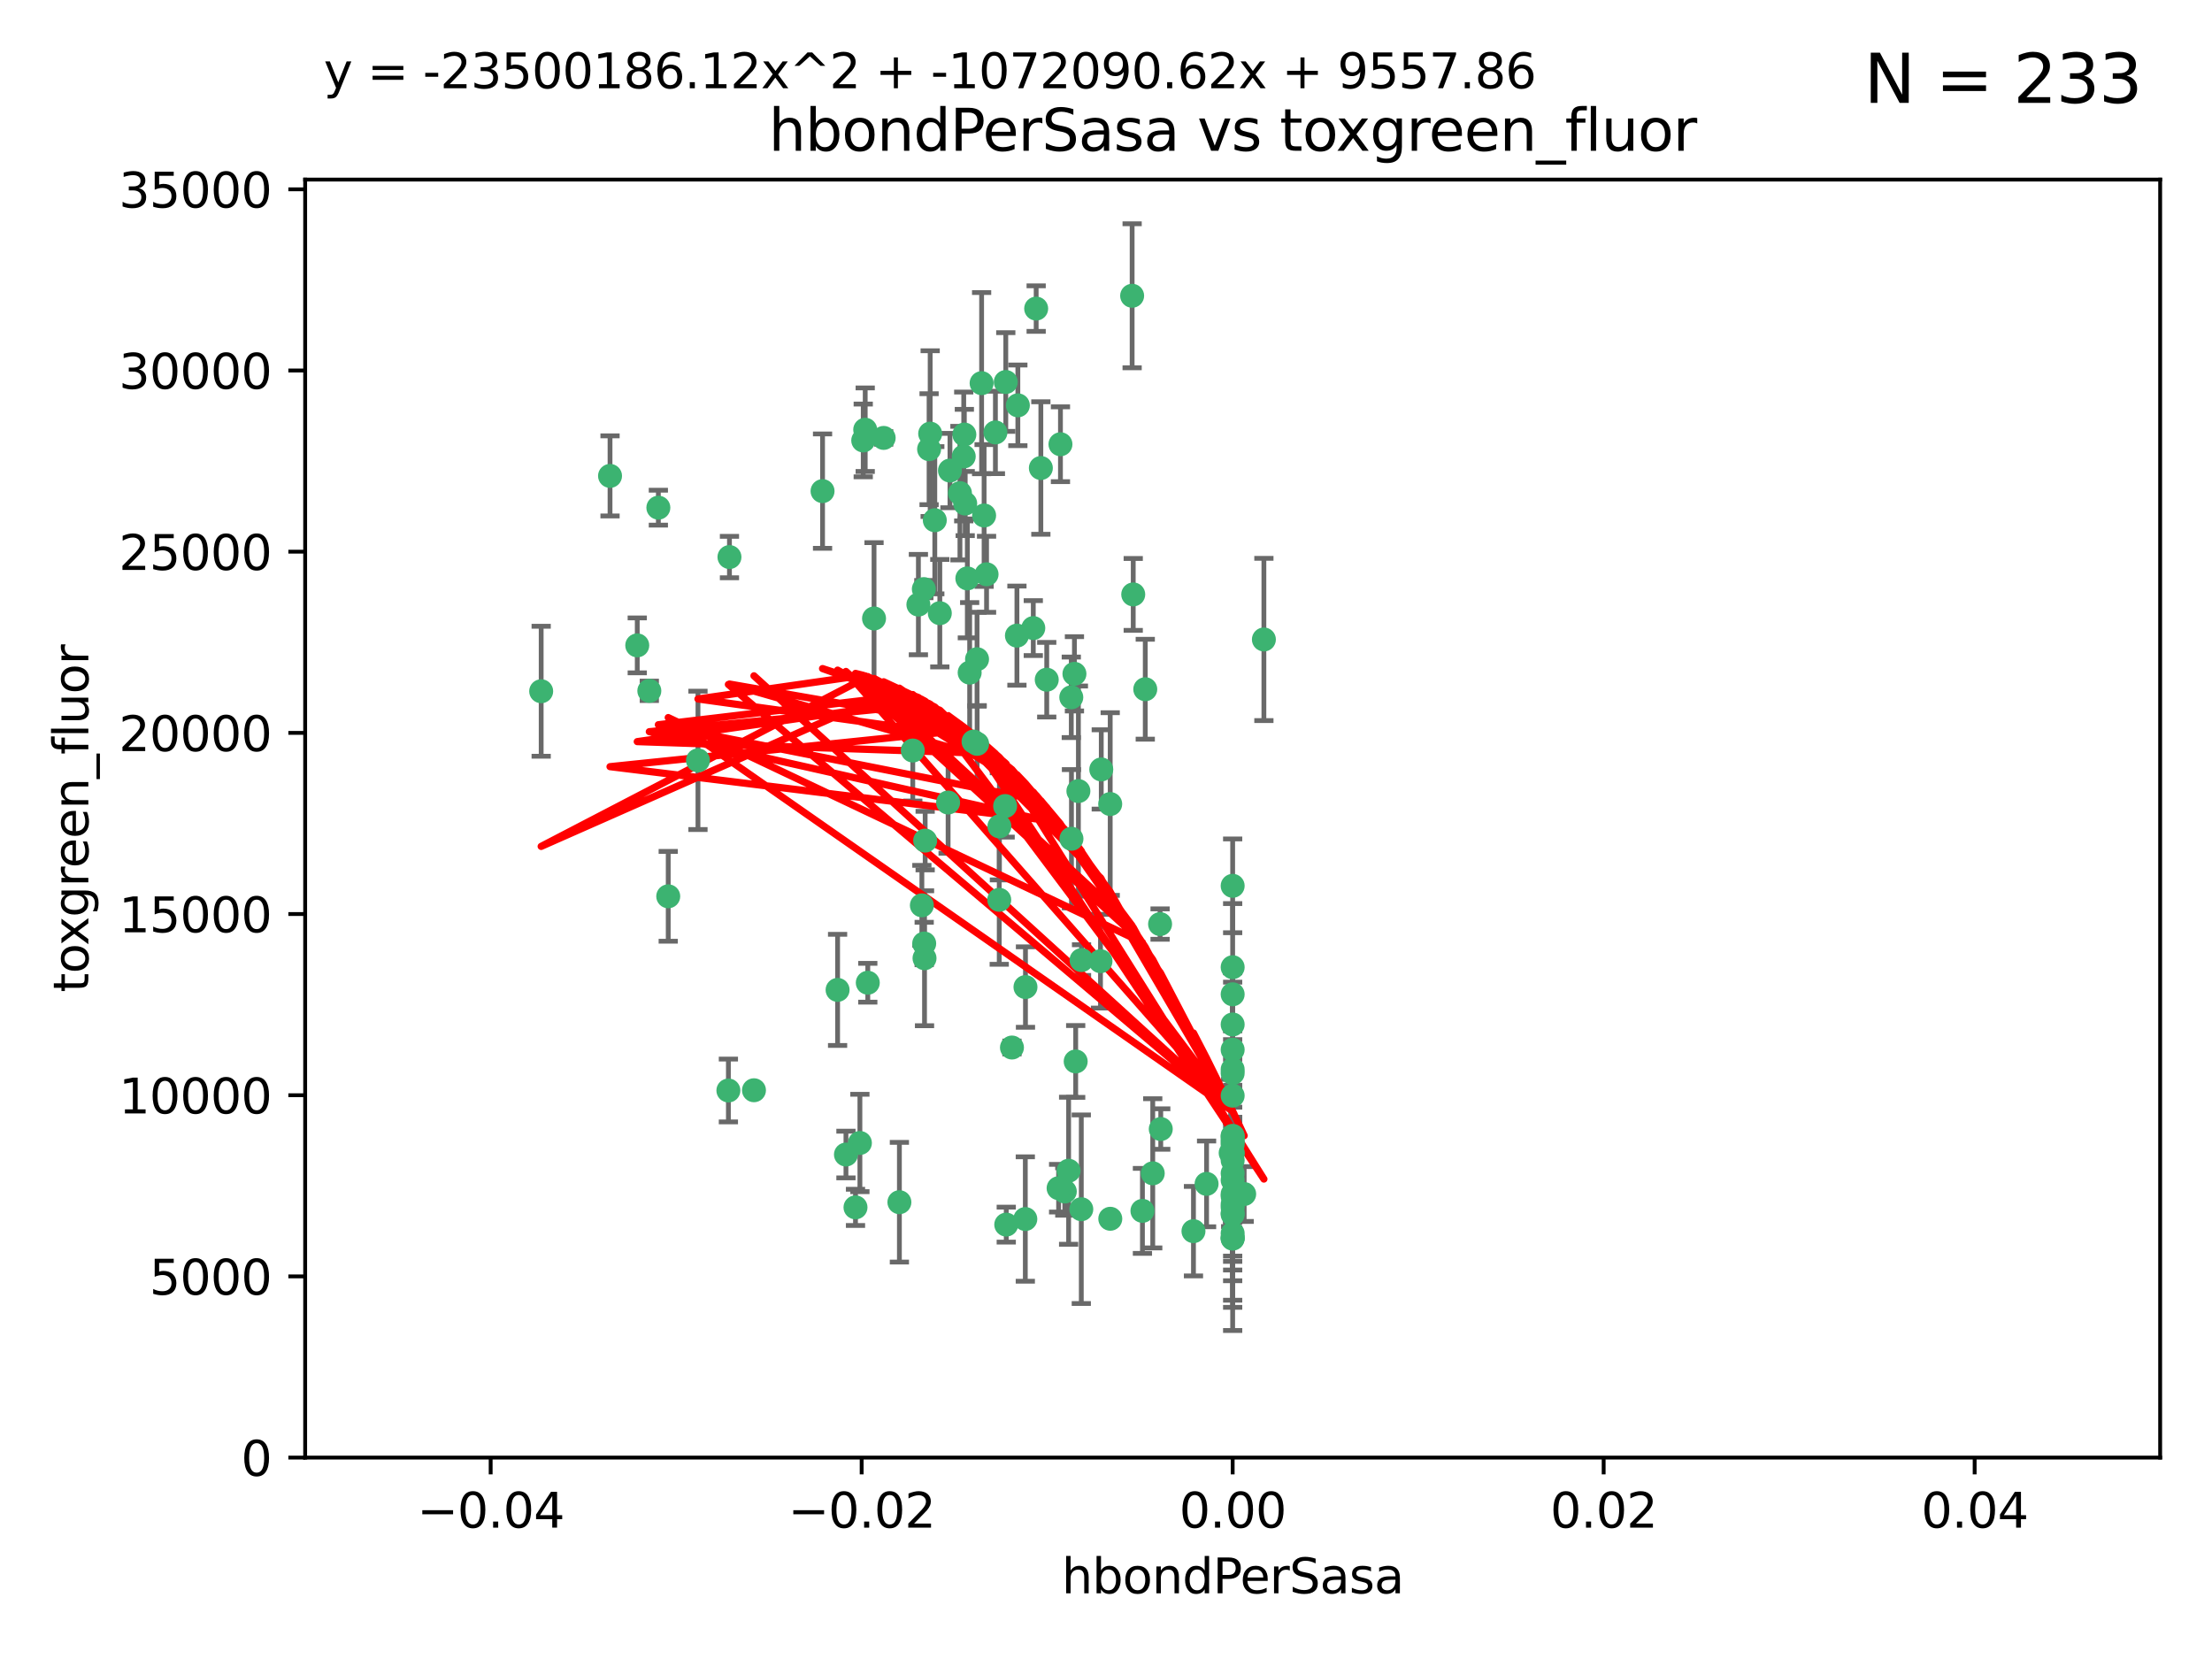 <?xml version="1.0" encoding="utf-8" standalone="no"?>
<!DOCTYPE svg PUBLIC "-//W3C//DTD SVG 1.1//EN"
  "http://www.w3.org/Graphics/SVG/1.1/DTD/svg11.dtd">
<svg xmlns:xlink="http://www.w3.org/1999/xlink" width="460.8pt" height="345.6pt" viewBox="0 0 460.8 345.6" xmlns="http://www.w3.org/2000/svg" version="1.1">
 <defs>
  <style type="text/css">*{stroke-linejoin: round; stroke-linecap: butt}</style>
 </defs>
 <g id="figure_1">
  <g id="patch_1">
   <path d="M 0 345.6 
L 460.8 345.6 
L 460.8 0 
L 0 0 
z
" style="fill: #ffffff"/>
  </g>
  <g id="axes_1">
   <g id="patch_2">
    <path d="M 63.571 303.64 
L 450 303.64 
L 450 37.411 
L 63.571 37.411 
z
" style="fill: #ffffff"/>
   </g>
   <g id="PathCollection_1">
    <defs>
     <path id="md25a1d44f2" d="M 0 1.118 
C 0.297 1.118 0.581 1 0.791 0.791 
C 1 0.581 1.118 0.297 1.118 0 
C 1.118 -0.297 1 -0.581 0.791 -0.791 
C 0.581 -1 0.297 -1.118 0 -1.118 
C -0.297 -1.118 -0.581 -1 -0.791 -0.791 
C -1 -0.581 -1.118 -0.297 -1.118 0 
C -1.118 0.297 -1 0.581 -0.791 0.791 
C -0.581 1 -0.297 1.118 0 1.118 
z
" style="stroke: #3cb371"/>
    </defs>
    <g clip-path="url(#p10a687ad62)">
     <use xlink:href="#md25a1d44f2" x="197.895" y="98.026" style="fill: #3cb371; stroke: #3cb371"/>
     <use xlink:href="#md25a1d44f2" x="200.763" y="95.094" style="fill: #3cb371; stroke: #3cb371"/>
     <use xlink:href="#md25a1d44f2" x="180.24" y="89.516" style="fill: #3cb371; stroke: #3cb371"/>
     <use xlink:href="#md25a1d44f2" x="209.523" y="79.578" style="fill: #3cb371; stroke: #3cb371"/>
     <use xlink:href="#md25a1d44f2" x="151.96" y="116.045" style="fill: #3cb371; stroke: #3cb371"/>
     <use xlink:href="#md25a1d44f2" x="199.974" y="102.727" style="fill: #3cb371; stroke: #3cb371"/>
     <use xlink:href="#md25a1d44f2" x="182.078" y="128.839" style="fill: #3cb371; stroke: #3cb371"/>
     <use xlink:href="#md25a1d44f2" x="203.536" y="137.321" style="fill: #3cb371; stroke: #3cb371"/>
     <use xlink:href="#md25a1d44f2" x="145.4" y="158.394" style="fill: #3cb371; stroke: #3cb371"/>
     <use xlink:href="#md25a1d44f2" x="179.827" y="91.754" style="fill: #3cb371; stroke: #3cb371"/>
     <use xlink:href="#md25a1d44f2" x="178.216" y="251.518" style="fill: #3cb371; stroke: #3cb371"/>
     <use xlink:href="#md25a1d44f2" x="191.319" y="125.947" style="fill: #3cb371; stroke: #3cb371"/>
     <use xlink:href="#md25a1d44f2" x="202.808" y="154.483" style="fill: #3cb371; stroke: #3cb371"/>
     <use xlink:href="#md25a1d44f2" x="205.007" y="107.386" style="fill: #3cb371; stroke: #3cb371"/>
     <use xlink:href="#md25a1d44f2" x="205.518" y="119.635" style="fill: #3cb371; stroke: #3cb371"/>
     <use xlink:href="#md25a1d44f2" x="204.488" y="79.819" style="fill: #3cb371; stroke: #3cb371"/>
     <use xlink:href="#md25a1d44f2" x="192.451" y="122.72" style="fill: #3cb371; stroke: #3cb371"/>
     <use xlink:href="#md25a1d44f2" x="132.752" y="134.443" style="fill: #3cb371; stroke: #3cb371"/>
     <use xlink:href="#md25a1d44f2" x="207.363" y="90.084" style="fill: #3cb371; stroke: #3cb371"/>
     <use xlink:href="#md25a1d44f2" x="203.554" y="154.954" style="fill: #3cb371; stroke: #3cb371"/>
     <use xlink:href="#md25a1d44f2" x="201.069" y="104.896" style="fill: #3cb371; stroke: #3cb371"/>
     <use xlink:href="#md25a1d44f2" x="221.819" y="248.209" style="fill: #3cb371; stroke: #3cb371"/>
     <use xlink:href="#md25a1d44f2" x="190.148" y="156.348" style="fill: #3cb371; stroke: #3cb371"/>
     <use xlink:href="#md25a1d44f2" x="137.148" y="105.756" style="fill: #3cb371; stroke: #3cb371"/>
     <use xlink:href="#md25a1d44f2" x="216.829" y="97.498" style="fill: #3cb371; stroke: #3cb371"/>
     <use xlink:href="#md25a1d44f2" x="220.913" y="92.545" style="fill: #3cb371; stroke: #3cb371"/>
     <use xlink:href="#md25a1d44f2" x="135.266" y="143.916" style="fill: #3cb371; stroke: #3cb371"/>
     <use xlink:href="#md25a1d44f2" x="193.773" y="90.332" style="fill: #3cb371; stroke: #3cb371"/>
     <use xlink:href="#md25a1d44f2" x="210.81" y="218.219" style="fill: #3cb371; stroke: #3cb371"/>
     <use xlink:href="#md25a1d44f2" x="225.302" y="200.005" style="fill: #3cb371; stroke: #3cb371"/>
     <use xlink:href="#md25a1d44f2" x="215.253" y="130.84" style="fill: #3cb371; stroke: #3cb371"/>
     <use xlink:href="#md25a1d44f2" x="174.486" y="206.213" style="fill: #3cb371; stroke: #3cb371"/>
     <use xlink:href="#md25a1d44f2" x="209.62" y="255.109" style="fill: #3cb371; stroke: #3cb371"/>
     <use xlink:href="#md25a1d44f2" x="192.595" y="199.62" style="fill: #3cb371; stroke: #3cb371"/>
     <use xlink:href="#md25a1d44f2" x="184.084" y="91.225" style="fill: #3cb371; stroke: #3cb371"/>
     <use xlink:href="#md25a1d44f2" x="194.735" y="108.373" style="fill: #3cb371; stroke: #3cb371"/>
     <use xlink:href="#md25a1d44f2" x="223.825" y="140.37" style="fill: #3cb371; stroke: #3cb371"/>
     <use xlink:href="#md25a1d44f2" x="197.506" y="167.179" style="fill: #3cb371; stroke: #3cb371"/>
     <use xlink:href="#md25a1d44f2" x="209.388" y="167.916" style="fill: #3cb371; stroke: #3cb371"/>
     <use xlink:href="#md25a1d44f2" x="193.547" y="93.572" style="fill: #3cb371; stroke: #3cb371"/>
     <use xlink:href="#md25a1d44f2" x="171.352" y="102.308" style="fill: #3cb371; stroke: #3cb371"/>
     <use xlink:href="#md25a1d44f2" x="195.78" y="127.738" style="fill: #3cb371; stroke: #3cb371"/>
     <use xlink:href="#md25a1d44f2" x="223.169" y="145.262" style="fill: #3cb371; stroke: #3cb371"/>
     <use xlink:href="#md25a1d44f2" x="208.159" y="187.448" style="fill: #3cb371; stroke: #3cb371"/>
     <use xlink:href="#md25a1d44f2" x="201.999" y="140.122" style="fill: #3cb371; stroke: #3cb371"/>
     <use xlink:href="#md25a1d44f2" x="222.612" y="243.887" style="fill: #3cb371; stroke: #3cb371"/>
     <use xlink:href="#md25a1d44f2" x="213.625" y="205.621" style="fill: #3cb371; stroke: #3cb371"/>
     <use xlink:href="#md25a1d44f2" x="235.844" y="61.614" style="fill: #3cb371; stroke: #3cb371"/>
     <use xlink:href="#md25a1d44f2" x="179.134" y="238.101" style="fill: #3cb371; stroke: #3cb371"/>
     <use xlink:href="#md25a1d44f2" x="192.043" y="188.597" style="fill: #3cb371; stroke: #3cb371"/>
     <use xlink:href="#md25a1d44f2" x="212.037" y="84.44" style="fill: #3cb371; stroke: #3cb371"/>
     <use xlink:href="#md25a1d44f2" x="211.844" y="132.411" style="fill: #3cb371; stroke: #3cb371"/>
     <use xlink:href="#md25a1d44f2" x="213.592" y="253.947" style="fill: #3cb371; stroke: #3cb371"/>
     <use xlink:href="#md25a1d44f2" x="231.293" y="253.893" style="fill: #3cb371; stroke: #3cb371"/>
     <use xlink:href="#md25a1d44f2" x="220.527" y="247.522" style="fill: #3cb371; stroke: #3cb371"/>
     <use xlink:href="#md25a1d44f2" x="127.081" y="99.14" style="fill: #3cb371; stroke: #3cb371"/>
     <use xlink:href="#md25a1d44f2" x="201.516" y="120.494" style="fill: #3cb371; stroke: #3cb371"/>
     <use xlink:href="#md25a1d44f2" x="180.776" y="204.723" style="fill: #3cb371; stroke: #3cb371"/>
     <use xlink:href="#md25a1d44f2" x="112.736" y="143.999" style="fill: #3cb371; stroke: #3cb371"/>
     <use xlink:href="#md25a1d44f2" x="187.361" y="250.441" style="fill: #3cb371; stroke: #3cb371"/>
     <use xlink:href="#md25a1d44f2" x="208.195" y="172.143" style="fill: #3cb371; stroke: #3cb371"/>
     <use xlink:href="#md25a1d44f2" x="263.292" y="133.213" style="fill: #3cb371; stroke: #3cb371"/>
     <use xlink:href="#md25a1d44f2" x="200.892" y="90.523" style="fill: #3cb371; stroke: #3cb371"/>
     <use xlink:href="#md25a1d44f2" x="229.414" y="160.289" style="fill: #3cb371; stroke: #3cb371"/>
     <use xlink:href="#md25a1d44f2" x="192.527" y="196.552" style="fill: #3cb371; stroke: #3cb371"/>
     <use xlink:href="#md25a1d44f2" x="225.253" y="251.902" style="fill: #3cb371; stroke: #3cb371"/>
     <use xlink:href="#md25a1d44f2" x="224.086" y="221.118" style="fill: #3cb371; stroke: #3cb371"/>
     <use xlink:href="#md25a1d44f2" x="223.205" y="174.728" style="fill: #3cb371; stroke: #3cb371"/>
     <use xlink:href="#md25a1d44f2" x="215.853" y="64.285" style="fill: #3cb371; stroke: #3cb371"/>
     <use xlink:href="#md25a1d44f2" x="241.808" y="235.198" style="fill: #3cb371; stroke: #3cb371"/>
     <use xlink:href="#md25a1d44f2" x="256.786" y="237.366" style="fill: #3cb371; stroke: #3cb371"/>
     <use xlink:href="#md25a1d44f2" x="240.137" y="244.424" style="fill: #3cb371; stroke: #3cb371"/>
     <use xlink:href="#md25a1d44f2" x="218.054" y="141.593" style="fill: #3cb371; stroke: #3cb371"/>
     <use xlink:href="#md25a1d44f2" x="192.729" y="175.112" style="fill: #3cb371; stroke: #3cb371"/>
     <use xlink:href="#md25a1d44f2" x="256.786" y="207.131" style="fill: #3cb371; stroke: #3cb371"/>
     <use xlink:href="#md25a1d44f2" x="241.666" y="192.502" style="fill: #3cb371; stroke: #3cb371"/>
     <use xlink:href="#md25a1d44f2" x="256.786" y="251.524" style="fill: #3cb371; stroke: #3cb371"/>
     <use xlink:href="#md25a1d44f2" x="256.786" y="236.725" style="fill: #3cb371; stroke: #3cb371"/>
     <use xlink:href="#md25a1d44f2" x="256.786" y="256.937" style="fill: #3cb371; stroke: #3cb371"/>
     <use xlink:href="#md25a1d44f2" x="256.786" y="218.674" style="fill: #3cb371; stroke: #3cb371"/>
     <use xlink:href="#md25a1d44f2" x="224.65" y="164.794" style="fill: #3cb371; stroke: #3cb371"/>
     <use xlink:href="#md25a1d44f2" x="238.58" y="143.576" style="fill: #3cb371; stroke: #3cb371"/>
     <use xlink:href="#md25a1d44f2" x="256.786" y="257.808" style="fill: #3cb371; stroke: #3cb371"/>
     <use xlink:href="#md25a1d44f2" x="229.252" y="200.236" style="fill: #3cb371; stroke: #3cb371"/>
     <use xlink:href="#md25a1d44f2" x="256.786" y="236.622" style="fill: #3cb371; stroke: #3cb371"/>
     <use xlink:href="#md25a1d44f2" x="157.065" y="227.118" style="fill: #3cb371; stroke: #3cb371"/>
     <use xlink:href="#md25a1d44f2" x="256.786" y="245.856" style="fill: #3cb371; stroke: #3cb371"/>
     <use xlink:href="#md25a1d44f2" x="256.786" y="238.42" style="fill: #3cb371; stroke: #3cb371"/>
     <use xlink:href="#md25a1d44f2" x="139.205" y="186.718" style="fill: #3cb371; stroke: #3cb371"/>
     <use xlink:href="#md25a1d44f2" x="237.99" y="252.246" style="fill: #3cb371; stroke: #3cb371"/>
     <use xlink:href="#md25a1d44f2" x="176.227" y="240.511" style="fill: #3cb371; stroke: #3cb371"/>
     <use xlink:href="#md25a1d44f2" x="256.786" y="240.162" style="fill: #3cb371; stroke: #3cb371"/>
     <use xlink:href="#md25a1d44f2" x="231.277" y="167.495" style="fill: #3cb371; stroke: #3cb371"/>
     <use xlink:href="#md25a1d44f2" x="256.786" y="252.723" style="fill: #3cb371; stroke: #3cb371"/>
     <use xlink:href="#md25a1d44f2" x="256.786" y="223.562" style="fill: #3cb371; stroke: #3cb371"/>
     <use xlink:href="#md25a1d44f2" x="259.184" y="248.738" style="fill: #3cb371; stroke: #3cb371"/>
     <use xlink:href="#md25a1d44f2" x="256.786" y="244.428" style="fill: #3cb371; stroke: #3cb371"/>
     <use xlink:href="#md25a1d44f2" x="256.786" y="249.211" style="fill: #3cb371; stroke: #3cb371"/>
     <use xlink:href="#md25a1d44f2" x="151.737" y="227.169" style="fill: #3cb371; stroke: #3cb371"/>
     <use xlink:href="#md25a1d44f2" x="256.786" y="250.868" style="fill: #3cb371; stroke: #3cb371"/>
     <use xlink:href="#md25a1d44f2" x="256.786" y="248.727" style="fill: #3cb371; stroke: #3cb371"/>
     <use xlink:href="#md25a1d44f2" x="236.073" y="123.828" style="fill: #3cb371; stroke: #3cb371"/>
     <use xlink:href="#md25a1d44f2" x="256.786" y="240.314" style="fill: #3cb371; stroke: #3cb371"/>
     <use xlink:href="#md25a1d44f2" x="256.786" y="241.718" style="fill: #3cb371; stroke: #3cb371"/>
     <use xlink:href="#md25a1d44f2" x="256.786" y="252.978" style="fill: #3cb371; stroke: #3cb371"/>
     <use xlink:href="#md25a1d44f2" x="256.786" y="258.029" style="fill: #3cb371; stroke: #3cb371"/>
     <use xlink:href="#md25a1d44f2" x="256.786" y="222.785" style="fill: #3cb371; stroke: #3cb371"/>
     <use xlink:href="#md25a1d44f2" x="256.786" y="257.933" style="fill: #3cb371; stroke: #3cb371"/>
     <use xlink:href="#md25a1d44f2" x="256.786" y="201.488" style="fill: #3cb371; stroke: #3cb371"/>
     <use xlink:href="#md25a1d44f2" x="256.786" y="237.895" style="fill: #3cb371; stroke: #3cb371"/>
     <use xlink:href="#md25a1d44f2" x="256.786" y="184.534" style="fill: #3cb371; stroke: #3cb371"/>
     <use xlink:href="#md25a1d44f2" x="256.372" y="240.178" style="fill: #3cb371; stroke: #3cb371"/>
     <use xlink:href="#md25a1d44f2" x="251.352" y="246.624" style="fill: #3cb371; stroke: #3cb371"/>
     <use xlink:href="#md25a1d44f2" x="248.622" y="256.474" style="fill: #3cb371; stroke: #3cb371"/>
     <use xlink:href="#md25a1d44f2" x="256.786" y="213.42" style="fill: #3cb371; stroke: #3cb371"/>
     <use xlink:href="#md25a1d44f2" x="256.786" y="228.248" style="fill: #3cb371; stroke: #3cb371"/>
    </g>
   </g>
   <g id="matplotlib.axis_1">
    <g id="xtick_1">
     <g id="line2d_1">
      <defs>
       <path id="ma33030a0b4" d="M 0 0 
L 0 3.5 
" style="stroke: #000000; stroke-width: 0.8"/>
      </defs>
      <g>
       <use xlink:href="#ma33030a0b4" x="102.214" y="303.64" style="stroke: #000000; stroke-width: 0.8"/>
      </g>
     </g>
     <g id="text_1">
      <!-- −0.04 -->
      <g transform="translate(86.891 318.238)scale(0.1 -0.1)">
       <defs>
        <path id="DejaVuSans-2212" d="M 678 2272 
L 4684 2272 
L 4684 1741 
L 678 1741 
L 678 2272 
z
" transform="scale(0.016)"/>
        <path id="DejaVuSans-30" d="M 2034 4250 
Q 1547 4250 1301 3770 
Q 1056 3291 1056 2328 
Q 1056 1369 1301 889 
Q 1547 409 2034 409 
Q 2525 409 2770 889 
Q 3016 1369 3016 2328 
Q 3016 3291 2770 3770 
Q 2525 4250 2034 4250 
z
M 2034 4750 
Q 2819 4750 3233 4129 
Q 3647 3509 3647 2328 
Q 3647 1150 3233 529 
Q 2819 -91 2034 -91 
Q 1250 -91 836 529 
Q 422 1150 422 2328 
Q 422 3509 836 4129 
Q 1250 4750 2034 4750 
z
" transform="scale(0.016)"/>
        <path id="DejaVuSans-2e" d="M 684 794 
L 1344 794 
L 1344 0 
L 684 0 
L 684 794 
z
" transform="scale(0.016)"/>
        <path id="DejaVuSans-34" d="M 2419 4116 
L 825 1625 
L 2419 1625 
L 2419 4116 
z
M 2253 4666 
L 3047 4666 
L 3047 1625 
L 3713 1625 
L 3713 1100 
L 3047 1100 
L 3047 0 
L 2419 0 
L 2419 1100 
L 313 1100 
L 313 1709 
L 2253 4666 
z
" transform="scale(0.016)"/>
       </defs>
       <use xlink:href="#DejaVuSans-2212"/>
       <use xlink:href="#DejaVuSans-30" x="83.789"/>
       <use xlink:href="#DejaVuSans-2e" x="147.412"/>
       <use xlink:href="#DejaVuSans-30" x="179.199"/>
       <use xlink:href="#DejaVuSans-34" x="242.822"/>
      </g>
     </g>
    </g>
    <g id="xtick_2">
     <g id="line2d_2">
      <g>
       <use xlink:href="#ma33030a0b4" x="179.5" y="303.64" style="stroke: #000000; stroke-width: 0.8"/>
      </g>
     </g>
     <g id="text_2">
      <!-- −0.02 -->
      <g transform="translate(164.177 318.238)scale(0.1 -0.1)">
       <defs>
        <path id="DejaVuSans-32" d="M 1228 531 
L 3431 531 
L 3431 0 
L 469 0 
L 469 531 
Q 828 903 1448 1529 
Q 2069 2156 2228 2338 
Q 2531 2678 2651 2914 
Q 2772 3150 2772 3378 
Q 2772 3750 2511 3984 
Q 2250 4219 1831 4219 
Q 1534 4219 1204 4116 
Q 875 4013 500 3803 
L 500 4441 
Q 881 4594 1212 4672 
Q 1544 4750 1819 4750 
Q 2544 4750 2975 4387 
Q 3406 4025 3406 3419 
Q 3406 3131 3298 2873 
Q 3191 2616 2906 2266 
Q 2828 2175 2409 1742 
Q 1991 1309 1228 531 
z
" transform="scale(0.016)"/>
       </defs>
       <use xlink:href="#DejaVuSans-2212"/>
       <use xlink:href="#DejaVuSans-30" x="83.789"/>
       <use xlink:href="#DejaVuSans-2e" x="147.412"/>
       <use xlink:href="#DejaVuSans-30" x="179.199"/>
       <use xlink:href="#DejaVuSans-32" x="242.822"/>
      </g>
     </g>
    </g>
    <g id="xtick_3">
     <g id="line2d_3">
      <g>
       <use xlink:href="#ma33030a0b4" x="256.786" y="303.64" style="stroke: #000000; stroke-width: 0.8"/>
      </g>
     </g>
     <g id="text_3">
      <!-- 0.00 -->
      <g transform="translate(245.653 318.238)scale(0.1 -0.1)">
       <use xlink:href="#DejaVuSans-30"/>
       <use xlink:href="#DejaVuSans-2e" x="63.623"/>
       <use xlink:href="#DejaVuSans-30" x="95.41"/>
       <use xlink:href="#DejaVuSans-30" x="159.033"/>
      </g>
     </g>
    </g>
    <g id="xtick_4">
     <g id="line2d_4">
      <g>
       <use xlink:href="#ma33030a0b4" x="334.071" y="303.64" style="stroke: #000000; stroke-width: 0.8"/>
      </g>
     </g>
     <g id="text_4">
      <!-- 0.02 -->
      <g transform="translate(322.939 318.238)scale(0.1 -0.1)">
       <use xlink:href="#DejaVuSans-30"/>
       <use xlink:href="#DejaVuSans-2e" x="63.623"/>
       <use xlink:href="#DejaVuSans-30" x="95.41"/>
       <use xlink:href="#DejaVuSans-32" x="159.033"/>
      </g>
     </g>
    </g>
    <g id="xtick_5">
     <g id="line2d_5">
      <g>
       <use xlink:href="#ma33030a0b4" x="411.357" y="303.64" style="stroke: #000000; stroke-width: 0.8"/>
      </g>
     </g>
     <g id="text_5">
      <!-- 0.04 -->
      <g transform="translate(400.224 318.238)scale(0.1 -0.1)">
       <use xlink:href="#DejaVuSans-30"/>
       <use xlink:href="#DejaVuSans-2e" x="63.623"/>
       <use xlink:href="#DejaVuSans-30" x="95.41"/>
       <use xlink:href="#DejaVuSans-34" x="159.033"/>
      </g>
     </g>
    </g>
    <g id="text_6">
     <!-- hbondPerSasa -->
     <g transform="translate(221.168 331.917)scale(0.1 -0.1)">
      <defs>
       <path id="DejaVuSans-68" d="M 3513 2113 
L 3513 0 
L 2938 0 
L 2938 2094 
Q 2938 2591 2744 2837 
Q 2550 3084 2163 3084 
Q 1697 3084 1428 2787 
Q 1159 2491 1159 1978 
L 1159 0 
L 581 0 
L 581 4863 
L 1159 4863 
L 1159 2956 
Q 1366 3272 1645 3428 
Q 1925 3584 2291 3584 
Q 2894 3584 3203 3211 
Q 3513 2838 3513 2113 
z
" transform="scale(0.016)"/>
       <path id="DejaVuSans-62" d="M 3116 1747 
Q 3116 2381 2855 2742 
Q 2594 3103 2138 3103 
Q 1681 3103 1420 2742 
Q 1159 2381 1159 1747 
Q 1159 1113 1420 752 
Q 1681 391 2138 391 
Q 2594 391 2855 752 
Q 3116 1113 3116 1747 
z
M 1159 2969 
Q 1341 3281 1617 3432 
Q 1894 3584 2278 3584 
Q 2916 3584 3314 3078 
Q 3713 2572 3713 1747 
Q 3713 922 3314 415 
Q 2916 -91 2278 -91 
Q 1894 -91 1617 61 
Q 1341 213 1159 525 
L 1159 0 
L 581 0 
L 581 4863 
L 1159 4863 
L 1159 2969 
z
" transform="scale(0.016)"/>
       <path id="DejaVuSans-6f" d="M 1959 3097 
Q 1497 3097 1228 2736 
Q 959 2375 959 1747 
Q 959 1119 1226 758 
Q 1494 397 1959 397 
Q 2419 397 2687 759 
Q 2956 1122 2956 1747 
Q 2956 2369 2687 2733 
Q 2419 3097 1959 3097 
z
M 1959 3584 
Q 2709 3584 3137 3096 
Q 3566 2609 3566 1747 
Q 3566 888 3137 398 
Q 2709 -91 1959 -91 
Q 1206 -91 779 398 
Q 353 888 353 1747 
Q 353 2609 779 3096 
Q 1206 3584 1959 3584 
z
" transform="scale(0.016)"/>
       <path id="DejaVuSans-6e" d="M 3513 2113 
L 3513 0 
L 2938 0 
L 2938 2094 
Q 2938 2591 2744 2837 
Q 2550 3084 2163 3084 
Q 1697 3084 1428 2787 
Q 1159 2491 1159 1978 
L 1159 0 
L 581 0 
L 581 3500 
L 1159 3500 
L 1159 2956 
Q 1366 3272 1645 3428 
Q 1925 3584 2291 3584 
Q 2894 3584 3203 3211 
Q 3513 2838 3513 2113 
z
" transform="scale(0.016)"/>
       <path id="DejaVuSans-64" d="M 2906 2969 
L 2906 4863 
L 3481 4863 
L 3481 0 
L 2906 0 
L 2906 525 
Q 2725 213 2448 61 
Q 2172 -91 1784 -91 
Q 1150 -91 751 415 
Q 353 922 353 1747 
Q 353 2572 751 3078 
Q 1150 3584 1784 3584 
Q 2172 3584 2448 3432 
Q 2725 3281 2906 2969 
z
M 947 1747 
Q 947 1113 1208 752 
Q 1469 391 1925 391 
Q 2381 391 2643 752 
Q 2906 1113 2906 1747 
Q 2906 2381 2643 2742 
Q 2381 3103 1925 3103 
Q 1469 3103 1208 2742 
Q 947 2381 947 1747 
z
" transform="scale(0.016)"/>
       <path id="DejaVuSans-50" d="M 1259 4147 
L 1259 2394 
L 2053 2394 
Q 2494 2394 2734 2622 
Q 2975 2850 2975 3272 
Q 2975 3691 2734 3919 
Q 2494 4147 2053 4147 
L 1259 4147 
z
M 628 4666 
L 2053 4666 
Q 2838 4666 3239 4311 
Q 3641 3956 3641 3272 
Q 3641 2581 3239 2228 
Q 2838 1875 2053 1875 
L 1259 1875 
L 1259 0 
L 628 0 
L 628 4666 
z
" transform="scale(0.016)"/>
       <path id="DejaVuSans-65" d="M 3597 1894 
L 3597 1613 
L 953 1613 
Q 991 1019 1311 708 
Q 1631 397 2203 397 
Q 2534 397 2845 478 
Q 3156 559 3463 722 
L 3463 178 
Q 3153 47 2828 -22 
Q 2503 -91 2169 -91 
Q 1331 -91 842 396 
Q 353 884 353 1716 
Q 353 2575 817 3079 
Q 1281 3584 2069 3584 
Q 2775 3584 3186 3129 
Q 3597 2675 3597 1894 
z
M 3022 2063 
Q 3016 2534 2758 2815 
Q 2500 3097 2075 3097 
Q 1594 3097 1305 2825 
Q 1016 2553 972 2059 
L 3022 2063 
z
" transform="scale(0.016)"/>
       <path id="DejaVuSans-72" d="M 2631 2963 
Q 2534 3019 2420 3045 
Q 2306 3072 2169 3072 
Q 1681 3072 1420 2755 
Q 1159 2438 1159 1844 
L 1159 0 
L 581 0 
L 581 3500 
L 1159 3500 
L 1159 2956 
Q 1341 3275 1631 3429 
Q 1922 3584 2338 3584 
Q 2397 3584 2469 3576 
Q 2541 3569 2628 3553 
L 2631 2963 
z
" transform="scale(0.016)"/>
       <path id="DejaVuSans-53" d="M 3425 4513 
L 3425 3897 
Q 3066 4069 2747 4153 
Q 2428 4238 2131 4238 
Q 1616 4238 1336 4038 
Q 1056 3838 1056 3469 
Q 1056 3159 1242 3001 
Q 1428 2844 1947 2747 
L 2328 2669 
Q 3034 2534 3370 2195 
Q 3706 1856 3706 1288 
Q 3706 609 3251 259 
Q 2797 -91 1919 -91 
Q 1588 -91 1214 -16 
Q 841 59 441 206 
L 441 856 
Q 825 641 1194 531 
Q 1563 422 1919 422 
Q 2459 422 2753 634 
Q 3047 847 3047 1241 
Q 3047 1584 2836 1778 
Q 2625 1972 2144 2069 
L 1759 2144 
Q 1053 2284 737 2584 
Q 422 2884 422 3419 
Q 422 4038 858 4394 
Q 1294 4750 2059 4750 
Q 2388 4750 2728 4690 
Q 3069 4631 3425 4513 
z
" transform="scale(0.016)"/>
       <path id="DejaVuSans-61" d="M 2194 1759 
Q 1497 1759 1228 1600 
Q 959 1441 959 1056 
Q 959 750 1161 570 
Q 1363 391 1709 391 
Q 2188 391 2477 730 
Q 2766 1069 2766 1631 
L 2766 1759 
L 2194 1759 
z
M 3341 1997 
L 3341 0 
L 2766 0 
L 2766 531 
Q 2569 213 2275 61 
Q 1981 -91 1556 -91 
Q 1019 -91 701 211 
Q 384 513 384 1019 
Q 384 1609 779 1909 
Q 1175 2209 1959 2209 
L 2766 2209 
L 2766 2266 
Q 2766 2663 2505 2880 
Q 2244 3097 1772 3097 
Q 1472 3097 1187 3025 
Q 903 2953 641 2809 
L 641 3341 
Q 956 3463 1253 3523 
Q 1550 3584 1831 3584 
Q 2591 3584 2966 3190 
Q 3341 2797 3341 1997 
z
" transform="scale(0.016)"/>
       <path id="DejaVuSans-73" d="M 2834 3397 
L 2834 2853 
Q 2591 2978 2328 3040 
Q 2066 3103 1784 3103 
Q 1356 3103 1142 2972 
Q 928 2841 928 2578 
Q 928 2378 1081 2264 
Q 1234 2150 1697 2047 
L 1894 2003 
Q 2506 1872 2764 1633 
Q 3022 1394 3022 966 
Q 3022 478 2636 193 
Q 2250 -91 1575 -91 
Q 1294 -91 989 -36 
Q 684 19 347 128 
L 347 722 
Q 666 556 975 473 
Q 1284 391 1588 391 
Q 1994 391 2212 530 
Q 2431 669 2431 922 
Q 2431 1156 2273 1281 
Q 2116 1406 1581 1522 
L 1381 1569 
Q 847 1681 609 1914 
Q 372 2147 372 2553 
Q 372 3047 722 3315 
Q 1072 3584 1716 3584 
Q 2034 3584 2315 3537 
Q 2597 3491 2834 3397 
z
" transform="scale(0.016)"/>
      </defs>
      <use xlink:href="#DejaVuSans-68"/>
      <use xlink:href="#DejaVuSans-62" x="63.379"/>
      <use xlink:href="#DejaVuSans-6f" x="126.855"/>
      <use xlink:href="#DejaVuSans-6e" x="188.037"/>
      <use xlink:href="#DejaVuSans-64" x="251.416"/>
      <use xlink:href="#DejaVuSans-50" x="314.893"/>
      <use xlink:href="#DejaVuSans-65" x="371.57"/>
      <use xlink:href="#DejaVuSans-72" x="433.094"/>
      <use xlink:href="#DejaVuSans-53" x="474.207"/>
      <use xlink:href="#DejaVuSans-61" x="537.684"/>
      <use xlink:href="#DejaVuSans-73" x="598.963"/>
      <use xlink:href="#DejaVuSans-61" x="651.062"/>
     </g>
    </g>
   </g>
   <g id="matplotlib.axis_2">
    <g id="ytick_1">
     <g id="line2d_6">
      <defs>
       <path id="m3632898f63" d="M 0 0 
L -3.5 0 
" style="stroke: #000000; stroke-width: 0.8"/>
      </defs>
      <g>
       <use xlink:href="#m3632898f63" x="63.571" y="303.64" style="stroke: #000000; stroke-width: 0.8"/>
      </g>
     </g>
     <g id="text_7">
      <!-- 0 -->
      <g transform="translate(50.209 307.439)scale(0.1 -0.1)">
       <use xlink:href="#DejaVuSans-30"/>
      </g>
     </g>
    </g>
    <g id="ytick_2">
     <g id="line2d_7">
      <g>
       <use xlink:href="#m3632898f63" x="63.571" y="265.897" style="stroke: #000000; stroke-width: 0.8"/>
      </g>
     </g>
     <g id="text_8">
      <!-- 5000 -->
      <g transform="translate(31.121 269.696)scale(0.1 -0.1)">
       <defs>
        <path id="DejaVuSans-35" d="M 691 4666 
L 3169 4666 
L 3169 4134 
L 1269 4134 
L 1269 2991 
Q 1406 3038 1543 3061 
Q 1681 3084 1819 3084 
Q 2600 3084 3056 2656 
Q 3513 2228 3513 1497 
Q 3513 744 3044 326 
Q 2575 -91 1722 -91 
Q 1428 -91 1123 -41 
Q 819 9 494 109 
L 494 744 
Q 775 591 1075 516 
Q 1375 441 1709 441 
Q 2250 441 2565 725 
Q 2881 1009 2881 1497 
Q 2881 1984 2565 2268 
Q 2250 2553 1709 2553 
Q 1456 2553 1204 2497 
Q 953 2441 691 2322 
L 691 4666 
z
" transform="scale(0.016)"/>
       </defs>
       <use xlink:href="#DejaVuSans-35"/>
       <use xlink:href="#DejaVuSans-30" x="63.623"/>
       <use xlink:href="#DejaVuSans-30" x="127.246"/>
       <use xlink:href="#DejaVuSans-30" x="190.869"/>
      </g>
     </g>
    </g>
    <g id="ytick_3">
     <g id="line2d_8">
      <g>
       <use xlink:href="#m3632898f63" x="63.571" y="228.154" style="stroke: #000000; stroke-width: 0.8"/>
      </g>
     </g>
     <g id="text_9">
      <!-- 10000 -->
      <g transform="translate(24.759 231.953)scale(0.1 -0.1)">
       <defs>
        <path id="DejaVuSans-31" d="M 794 531 
L 1825 531 
L 1825 4091 
L 703 3866 
L 703 4441 
L 1819 4666 
L 2450 4666 
L 2450 531 
L 3481 531 
L 3481 0 
L 794 0 
L 794 531 
z
" transform="scale(0.016)"/>
       </defs>
       <use xlink:href="#DejaVuSans-31"/>
       <use xlink:href="#DejaVuSans-30" x="63.623"/>
       <use xlink:href="#DejaVuSans-30" x="127.246"/>
       <use xlink:href="#DejaVuSans-30" x="190.869"/>
       <use xlink:href="#DejaVuSans-30" x="254.492"/>
      </g>
     </g>
    </g>
    <g id="ytick_4">
     <g id="line2d_9">
      <g>
       <use xlink:href="#m3632898f63" x="63.571" y="190.411" style="stroke: #000000; stroke-width: 0.8"/>
      </g>
     </g>
     <g id="text_10">
      <!-- 15000 -->
      <g transform="translate(24.759 194.21)scale(0.1 -0.1)">
       <use xlink:href="#DejaVuSans-31"/>
       <use xlink:href="#DejaVuSans-35" x="63.623"/>
       <use xlink:href="#DejaVuSans-30" x="127.246"/>
       <use xlink:href="#DejaVuSans-30" x="190.869"/>
       <use xlink:href="#DejaVuSans-30" x="254.492"/>
      </g>
     </g>
    </g>
    <g id="ytick_5">
     <g id="line2d_10">
      <g>
       <use xlink:href="#m3632898f63" x="63.571" y="152.668" style="stroke: #000000; stroke-width: 0.8"/>
      </g>
     </g>
     <g id="text_11">
      <!-- 20000 -->
      <g transform="translate(24.759 156.467)scale(0.1 -0.1)">
       <use xlink:href="#DejaVuSans-32"/>
       <use xlink:href="#DejaVuSans-30" x="63.623"/>
       <use xlink:href="#DejaVuSans-30" x="127.246"/>
       <use xlink:href="#DejaVuSans-30" x="190.869"/>
       <use xlink:href="#DejaVuSans-30" x="254.492"/>
      </g>
     </g>
    </g>
    <g id="ytick_6">
     <g id="line2d_11">
      <g>
       <use xlink:href="#m3632898f63" x="63.571" y="114.925" style="stroke: #000000; stroke-width: 0.8"/>
      </g>
     </g>
     <g id="text_12">
      <!-- 25000 -->
      <g transform="translate(24.759 118.724)scale(0.1 -0.1)">
       <use xlink:href="#DejaVuSans-32"/>
       <use xlink:href="#DejaVuSans-35" x="63.623"/>
       <use xlink:href="#DejaVuSans-30" x="127.246"/>
       <use xlink:href="#DejaVuSans-30" x="190.869"/>
       <use xlink:href="#DejaVuSans-30" x="254.492"/>
      </g>
     </g>
    </g>
    <g id="ytick_7">
     <g id="line2d_12">
      <g>
       <use xlink:href="#m3632898f63" x="63.571" y="77.181" style="stroke: #000000; stroke-width: 0.8"/>
      </g>
     </g>
     <g id="text_13">
      <!-- 30000 -->
      <g transform="translate(24.759 80.981)scale(0.1 -0.1)">
       <defs>
        <path id="DejaVuSans-33" d="M 2597 2516 
Q 3050 2419 3304 2112 
Q 3559 1806 3559 1356 
Q 3559 666 3084 287 
Q 2609 -91 1734 -91 
Q 1441 -91 1130 -33 
Q 819 25 488 141 
L 488 750 
Q 750 597 1062 519 
Q 1375 441 1716 441 
Q 2309 441 2620 675 
Q 2931 909 2931 1356 
Q 2931 1769 2642 2001 
Q 2353 2234 1838 2234 
L 1294 2234 
L 1294 2753 
L 1863 2753 
Q 2328 2753 2575 2939 
Q 2822 3125 2822 3475 
Q 2822 3834 2567 4026 
Q 2313 4219 1838 4219 
Q 1578 4219 1281 4162 
Q 984 4106 628 3988 
L 628 4550 
Q 988 4650 1302 4700 
Q 1616 4750 1894 4750 
Q 2613 4750 3031 4423 
Q 3450 4097 3450 3541 
Q 3450 3153 3228 2886 
Q 3006 2619 2597 2516 
z
" transform="scale(0.016)"/>
       </defs>
       <use xlink:href="#DejaVuSans-33"/>
       <use xlink:href="#DejaVuSans-30" x="63.623"/>
       <use xlink:href="#DejaVuSans-30" x="127.246"/>
       <use xlink:href="#DejaVuSans-30" x="190.869"/>
       <use xlink:href="#DejaVuSans-30" x="254.492"/>
      </g>
     </g>
    </g>
    <g id="ytick_8">
     <g id="line2d_13">
      <g>
       <use xlink:href="#m3632898f63" x="63.571" y="39.438" style="stroke: #000000; stroke-width: 0.8"/>
      </g>
     </g>
     <g id="text_14">
      <!-- 35000 -->
      <g transform="translate(24.759 43.238)scale(0.1 -0.1)">
       <use xlink:href="#DejaVuSans-33"/>
       <use xlink:href="#DejaVuSans-35" x="63.623"/>
       <use xlink:href="#DejaVuSans-30" x="127.246"/>
       <use xlink:href="#DejaVuSans-30" x="190.869"/>
       <use xlink:href="#DejaVuSans-30" x="254.492"/>
      </g>
     </g>
    </g>
    <g id="text_15">
     <!-- toxgreen_fluor -->
     <g transform="translate(18.401 206.72)rotate(-90)scale(0.1 -0.1)">
      <defs>
       <path id="DejaVuSans-74" d="M 1172 4494 
L 1172 3500 
L 2356 3500 
L 2356 3053 
L 1172 3053 
L 1172 1153 
Q 1172 725 1289 603 
Q 1406 481 1766 481 
L 2356 481 
L 2356 0 
L 1766 0 
Q 1100 0 847 248 
Q 594 497 594 1153 
L 594 3053 
L 172 3053 
L 172 3500 
L 594 3500 
L 594 4494 
L 1172 4494 
z
" transform="scale(0.016)"/>
       <path id="DejaVuSans-78" d="M 3513 3500 
L 2247 1797 
L 3578 0 
L 2900 0 
L 1881 1375 
L 863 0 
L 184 0 
L 1544 1831 
L 300 3500 
L 978 3500 
L 1906 2253 
L 2834 3500 
L 3513 3500 
z
" transform="scale(0.016)"/>
       <path id="DejaVuSans-67" d="M 2906 1791 
Q 2906 2416 2648 2759 
Q 2391 3103 1925 3103 
Q 1463 3103 1205 2759 
Q 947 2416 947 1791 
Q 947 1169 1205 825 
Q 1463 481 1925 481 
Q 2391 481 2648 825 
Q 2906 1169 2906 1791 
z
M 3481 434 
Q 3481 -459 3084 -895 
Q 2688 -1331 1869 -1331 
Q 1566 -1331 1297 -1286 
Q 1028 -1241 775 -1147 
L 775 -588 
Q 1028 -725 1275 -790 
Q 1522 -856 1778 -856 
Q 2344 -856 2625 -561 
Q 2906 -266 2906 331 
L 2906 616 
Q 2728 306 2450 153 
Q 2172 0 1784 0 
Q 1141 0 747 490 
Q 353 981 353 1791 
Q 353 2603 747 3093 
Q 1141 3584 1784 3584 
Q 2172 3584 2450 3431 
Q 2728 3278 2906 2969 
L 2906 3500 
L 3481 3500 
L 3481 434 
z
" transform="scale(0.016)"/>
       <path id="DejaVuSans-5f" d="M 3263 -1063 
L 3263 -1509 
L -63 -1509 
L -63 -1063 
L 3263 -1063 
z
" transform="scale(0.016)"/>
       <path id="DejaVuSans-66" d="M 2375 4863 
L 2375 4384 
L 1825 4384 
Q 1516 4384 1395 4259 
Q 1275 4134 1275 3809 
L 1275 3500 
L 2222 3500 
L 2222 3053 
L 1275 3053 
L 1275 0 
L 697 0 
L 697 3053 
L 147 3053 
L 147 3500 
L 697 3500 
L 697 3744 
Q 697 4328 969 4595 
Q 1241 4863 1831 4863 
L 2375 4863 
z
" transform="scale(0.016)"/>
       <path id="DejaVuSans-6c" d="M 603 4863 
L 1178 4863 
L 1178 0 
L 603 0 
L 603 4863 
z
" transform="scale(0.016)"/>
       <path id="DejaVuSans-75" d="M 544 1381 
L 544 3500 
L 1119 3500 
L 1119 1403 
Q 1119 906 1312 657 
Q 1506 409 1894 409 
Q 2359 409 2629 706 
Q 2900 1003 2900 1516 
L 2900 3500 
L 3475 3500 
L 3475 0 
L 2900 0 
L 2900 538 
Q 2691 219 2414 64 
Q 2138 -91 1772 -91 
Q 1169 -91 856 284 
Q 544 659 544 1381 
z
M 1991 3584 
L 1991 3584 
z
" transform="scale(0.016)"/>
      </defs>
      <use xlink:href="#DejaVuSans-74"/>
      <use xlink:href="#DejaVuSans-6f" x="39.209"/>
      <use xlink:href="#DejaVuSans-78" x="97.266"/>
      <use xlink:href="#DejaVuSans-67" x="156.445"/>
      <use xlink:href="#DejaVuSans-72" x="219.922"/>
      <use xlink:href="#DejaVuSans-65" x="258.785"/>
      <use xlink:href="#DejaVuSans-65" x="320.309"/>
      <use xlink:href="#DejaVuSans-6e" x="381.832"/>
      <use xlink:href="#DejaVuSans-5f" x="445.211"/>
      <use xlink:href="#DejaVuSans-66" x="495.211"/>
      <use xlink:href="#DejaVuSans-6c" x="530.416"/>
      <use xlink:href="#DejaVuSans-75" x="558.199"/>
      <use xlink:href="#DejaVuSans-6f" x="621.578"/>
      <use xlink:href="#DejaVuSans-72" x="682.76"/>
     </g>
    </g>
   </g>
   <g id="LineCollection_1">
    <path d="M 197.895 105.772 
L 197.895 90.281 
" clip-path="url(#p10a687ad62)" style="fill: none; stroke: #696969"/>
    <path d="M 200.763 108.514 
L 200.763 81.675 
" clip-path="url(#p10a687ad62)" style="fill: none; stroke: #696969"/>
    <path d="M 180.24 98.217 
L 180.24 80.815 
" clip-path="url(#p10a687ad62)" style="fill: none; stroke: #696969"/>
    <path d="M 209.523 89.863 
L 209.523 69.294 
" clip-path="url(#p10a687ad62)" style="fill: none; stroke: #696969"/>
    <path d="M 151.96 120.361 
L 151.96 111.729 
" clip-path="url(#p10a687ad62)" style="fill: none; stroke: #696969"/>
    <path d="M 199.974 116.638 
L 199.974 88.815 
" clip-path="url(#p10a687ad62)" style="fill: none; stroke: #696969"/>
    <path d="M 182.078 144.637 
L 182.078 113.041 
" clip-path="url(#p10a687ad62)" style="fill: none; stroke: #696969"/>
    <path d="M 203.536 147.102 
L 203.536 127.541 
" clip-path="url(#p10a687ad62)" style="fill: none; stroke: #696969"/>
    <path d="M 145.4 172.807 
L 145.4 143.981 
" clip-path="url(#p10a687ad62)" style="fill: none; stroke: #696969"/>
    <path d="M 179.827 99.334 
L 179.827 84.174 
" clip-path="url(#p10a687ad62)" style="fill: none; stroke: #696969"/>
    <path d="M 178.216 255.291 
L 178.216 247.745 
" clip-path="url(#p10a687ad62)" style="fill: none; stroke: #696969"/>
    <path d="M 191.319 136.397 
L 191.319 115.497 
" clip-path="url(#p10a687ad62)" style="fill: none; stroke: #696969"/>
    <path d="M 202.808 155.048 
L 202.808 153.918 
" clip-path="url(#p10a687ad62)" style="fill: none; stroke: #696969"/>
    <path d="M 205.007 122.155 
L 205.007 92.617 
" clip-path="url(#p10a687ad62)" style="fill: none; stroke: #696969"/>
    <path d="M 205.518 127.554 
L 205.518 111.717 
" clip-path="url(#p10a687ad62)" style="fill: none; stroke: #696969"/>
    <path d="M 204.488 98.693 
L 204.488 60.945 
" clip-path="url(#p10a687ad62)" style="fill: none; stroke: #696969"/>
    <path d="M 192.451 124.514 
L 192.451 120.926 
" clip-path="url(#p10a687ad62)" style="fill: none; stroke: #696969"/>
    <path d="M 132.752 140.163 
L 132.752 128.724 
" clip-path="url(#p10a687ad62)" style="fill: none; stroke: #696969"/>
    <path d="M 207.363 98.668 
L 207.363 81.501 
" clip-path="url(#p10a687ad62)" style="fill: none; stroke: #696969"/>
    <path d="M 203.554 162.929 
L 203.554 146.979 
" clip-path="url(#p10a687ad62)" style="fill: none; stroke: #696969"/>
    <path d="M 201.069 111.578 
L 201.069 98.214 
" clip-path="url(#p10a687ad62)" style="fill: none; stroke: #696969"/>
    <path d="M 221.819 253.143 
L 221.819 243.275 
" clip-path="url(#p10a687ad62)" style="fill: none; stroke: #696969"/>
    <path d="M 190.148 166.868 
L 190.148 145.829 
" clip-path="url(#p10a687ad62)" style="fill: none; stroke: #696969"/>
    <path d="M 137.148 109.392 
L 137.148 102.12 
" clip-path="url(#p10a687ad62)" style="fill: none; stroke: #696969"/>
    <path d="M 216.829 111.302 
L 216.829 83.693 
" clip-path="url(#p10a687ad62)" style="fill: none; stroke: #696969"/>
    <path d="M 220.913 100.341 
L 220.913 84.749 
" clip-path="url(#p10a687ad62)" style="fill: none; stroke: #696969"/>
    <path d="M 135.266 145.941 
L 135.266 141.891 
" clip-path="url(#p10a687ad62)" style="fill: none; stroke: #696969"/>
    <path d="M 193.773 107.592 
L 193.773 73.071 
" clip-path="url(#p10a687ad62)" style="fill: none; stroke: #696969"/>
    <path d="M 210.81 219.567 
L 210.81 216.871 
" clip-path="url(#p10a687ad62)" style="fill: none; stroke: #696969"/>
    <path d="M 225.302 203.204 
L 225.302 196.806 
" clip-path="url(#p10a687ad62)" style="fill: none; stroke: #696969"/>
    <path d="M 215.253 136.561 
L 215.253 125.12 
" clip-path="url(#p10a687ad62)" style="fill: none; stroke: #696969"/>
    <path d="M 174.486 217.788 
L 174.486 194.637 
" clip-path="url(#p10a687ad62)" style="fill: none; stroke: #696969"/>
    <path d="M 209.62 258.755 
L 209.62 251.464 
" clip-path="url(#p10a687ad62)" style="fill: none; stroke: #696969"/>
    <path d="M 192.595 213.675 
L 192.595 185.565 
" clip-path="url(#p10a687ad62)" style="fill: none; stroke: #696969"/>
    <path d="M 184.084 92.542 
L 184.084 89.908 
" clip-path="url(#p10a687ad62)" style="fill: none; stroke: #696969"/>
    <path d="M 194.735 123.707 
L 194.735 93.039 
" clip-path="url(#p10a687ad62)" style="fill: none; stroke: #696969"/>
    <path d="M 223.825 148.106 
L 223.825 132.634 
" clip-path="url(#p10a687ad62)" style="fill: none; stroke: #696969"/>
    <path d="M 197.506 177.756 
L 197.506 156.602 
" clip-path="url(#p10a687ad62)" style="fill: none; stroke: #696969"/>
    <path d="M 209.388 174.389 
L 209.388 161.444 
" clip-path="url(#p10a687ad62)" style="fill: none; stroke: #696969"/>
    <path d="M 193.547 105.129 
L 193.547 82.016 
" clip-path="url(#p10a687ad62)" style="fill: none; stroke: #696969"/>
    <path d="M 171.352 114.22 
L 171.352 90.397 
" clip-path="url(#p10a687ad62)" style="fill: none; stroke: #696969"/>
    <path d="M 195.78 138.926 
L 195.78 116.549 
" clip-path="url(#p10a687ad62)" style="fill: none; stroke: #696969"/>
    <path d="M 223.169 153.647 
L 223.169 136.877 
" clip-path="url(#p10a687ad62)" style="fill: none; stroke: #696969"/>
    <path d="M 208.159 200.874 
L 208.159 174.022 
" clip-path="url(#p10a687ad62)" style="fill: none; stroke: #696969"/>
    <path d="M 201.999 154.719 
L 201.999 125.526 
" clip-path="url(#p10a687ad62)" style="fill: none; stroke: #696969"/>
    <path d="M 222.612 259.205 
L 222.612 228.569 
" clip-path="url(#p10a687ad62)" style="fill: none; stroke: #696969"/>
    <path d="M 213.625 214 
L 213.625 197.242 
" clip-path="url(#p10a687ad62)" style="fill: none; stroke: #696969"/>
    <path d="M 235.844 76.614 
L 235.844 46.614 
" clip-path="url(#p10a687ad62)" style="fill: none; stroke: #696969"/>
    <path d="M 179.134 248.241 
L 179.134 227.961 
" clip-path="url(#p10a687ad62)" style="fill: none; stroke: #696969"/>
    <path d="M 192.043 196.924 
L 192.043 180.269 
" clip-path="url(#p10a687ad62)" style="fill: none; stroke: #696969"/>
    <path d="M 212.037 92.843 
L 212.037 76.037 
" clip-path="url(#p10a687ad62)" style="fill: none; stroke: #696969"/>
    <path d="M 211.844 142.738 
L 211.844 122.084 
" clip-path="url(#p10a687ad62)" style="fill: none; stroke: #696969"/>
    <path d="M 213.592 266.903 
L 213.592 240.99 
" clip-path="url(#p10a687ad62)" style="fill: none; stroke: #696969"/>
    <path d="M 231.293 254.845 
L 231.293 252.94 
" clip-path="url(#p10a687ad62)" style="fill: none; stroke: #696969"/>
    <path d="M 220.527 252.489 
L 220.527 242.555 
" clip-path="url(#p10a687ad62)" style="fill: none; stroke: #696969"/>
    <path d="M 127.081 107.483 
L 127.081 90.798 
" clip-path="url(#p10a687ad62)" style="fill: none; stroke: #696969"/>
    <path d="M 201.516 132.879 
L 201.516 108.108 
" clip-path="url(#p10a687ad62)" style="fill: none; stroke: #696969"/>
    <path d="M 180.776 208.763 
L 180.776 200.682 
" clip-path="url(#p10a687ad62)" style="fill: none; stroke: #696969"/>
    <path d="M 112.736 157.537 
L 112.736 130.461 
" clip-path="url(#p10a687ad62)" style="fill: none; stroke: #696969"/>
    <path d="M 187.361 262.909 
L 187.361 237.974 
" clip-path="url(#p10a687ad62)" style="fill: none; stroke: #696969"/>
    <path d="M 208.195 183.299 
L 208.195 160.986 
" clip-path="url(#p10a687ad62)" style="fill: none; stroke: #696969"/>
    <path d="M 263.292 150.11 
L 263.292 116.316 
" clip-path="url(#p10a687ad62)" style="fill: none; stroke: #696969"/>
    <path d="M 200.892 95.772 
L 200.892 85.274 
" clip-path="url(#p10a687ad62)" style="fill: none; stroke: #696969"/>
    <path d="M 229.414 168.551 
L 229.414 152.026 
" clip-path="url(#p10a687ad62)" style="fill: none; stroke: #696969"/>
    <path d="M 192.527 200.974 
L 192.527 192.13 
" clip-path="url(#p10a687ad62)" style="fill: none; stroke: #696969"/>
    <path d="M 225.253 271.544 
L 225.253 232.26 
" clip-path="url(#p10a687ad62)" style="fill: none; stroke: #696969"/>
    <path d="M 224.086 228.596 
L 224.086 213.64 
" clip-path="url(#p10a687ad62)" style="fill: none; stroke: #696969"/>
    <path d="M 223.205 189.135 
L 223.205 160.322 
" clip-path="url(#p10a687ad62)" style="fill: none; stroke: #696969"/>
    <path d="M 215.853 69.03 
L 215.853 59.54 
" clip-path="url(#p10a687ad62)" style="fill: none; stroke: #696969"/>
    <path d="M 241.808 239.414 
L 241.808 230.981 
" clip-path="url(#p10a687ad62)" style="fill: none; stroke: #696969"/>
    <path d="M 256.786 245.665 
L 256.786 229.068 
" clip-path="url(#p10a687ad62)" style="fill: none; stroke: #696969"/>
    <path d="M 240.137 259.965 
L 240.137 228.883 
" clip-path="url(#p10a687ad62)" style="fill: none; stroke: #696969"/>
    <path d="M 218.054 149.363 
L 218.054 133.823 
" clip-path="url(#p10a687ad62)" style="fill: none; stroke: #696969"/>
    <path d="M 192.729 181.212 
L 192.729 169.013 
" clip-path="url(#p10a687ad62)" style="fill: none; stroke: #696969"/>
    <path d="M 256.786 213.527 
L 256.786 200.736 
" clip-path="url(#p10a687ad62)" style="fill: none; stroke: #696969"/>
    <path d="M 241.666 195.669 
L 241.666 189.335 
" clip-path="url(#p10a687ad62)" style="fill: none; stroke: #696969"/>
    <path d="M 256.786 255.883 
L 256.786 247.164 
" clip-path="url(#p10a687ad62)" style="fill: none; stroke: #696969"/>
    <path d="M 256.786 252.781 
L 256.786 220.67 
" clip-path="url(#p10a687ad62)" style="fill: none; stroke: #696969"/>
    <path d="M 256.786 272.347 
L 256.786 241.526 
" clip-path="url(#p10a687ad62)" style="fill: none; stroke: #696969"/>
    <path d="M 256.786 232.742 
L 256.786 204.605 
" clip-path="url(#p10a687ad62)" style="fill: none; stroke: #696969"/>
    <path d="M 224.65 186.68 
L 224.65 142.908 
" clip-path="url(#p10a687ad62)" style="fill: none; stroke: #696969"/>
    <path d="M 238.58 153.98 
L 238.58 133.171 
" clip-path="url(#p10a687ad62)" style="fill: none; stroke: #696969"/>
    <path d="M 256.786 264.569 
L 256.786 251.047 
" clip-path="url(#p10a687ad62)" style="fill: none; stroke: #696969"/>
    <path d="M 229.252 209.997 
L 229.252 190.475 
" clip-path="url(#p10a687ad62)" style="fill: none; stroke: #696969"/>
    <path d="M 256.786 254.649 
L 256.786 218.596 
" clip-path="url(#p10a687ad62)" style="fill: none; stroke: #696969"/>
    <path d="M 157.065 227.892 
L 157.065 226.344 
" clip-path="url(#p10a687ad62)" style="fill: none; stroke: #696969"/>
    <path d="M 256.786 258.035 
L 256.786 233.677 
" clip-path="url(#p10a687ad62)" style="fill: none; stroke: #696969"/>
    <path d="M 256.786 249.385 
L 256.786 227.454 
" clip-path="url(#p10a687ad62)" style="fill: none; stroke: #696969"/>
    <path d="M 139.205 196.071 
L 139.205 177.365 
" clip-path="url(#p10a687ad62)" style="fill: none; stroke: #696969"/>
    <path d="M 237.99 261.1 
L 237.99 243.393 
" clip-path="url(#p10a687ad62)" style="fill: none; stroke: #696969"/>
    <path d="M 176.227 245.375 
L 176.227 235.646 
" clip-path="url(#p10a687ad62)" style="fill: none; stroke: #696969"/>
    <path d="M 256.786 247.153 
L 256.786 233.171 
" clip-path="url(#p10a687ad62)" style="fill: none; stroke: #696969"/>
    <path d="M 231.277 186.519 
L 231.277 148.47 
" clip-path="url(#p10a687ad62)" style="fill: none; stroke: #696969"/>
    <path d="M 256.786 270.856 
L 256.786 234.59 
" clip-path="url(#p10a687ad62)" style="fill: none; stroke: #696969"/>
    <path d="M 256.786 228.692 
L 256.786 218.432 
" clip-path="url(#p10a687ad62)" style="fill: none; stroke: #696969"/>
    <path d="M 259.184 254.447 
L 259.184 243.029 
" clip-path="url(#p10a687ad62)" style="fill: none; stroke: #696969"/>
    <path d="M 256.786 262.775 
L 256.786 226.08 
" clip-path="url(#p10a687ad62)" style="fill: none; stroke: #696969"/>
    <path d="M 256.786 255.803 
L 256.786 242.62 
" clip-path="url(#p10a687ad62)" style="fill: none; stroke: #696969"/>
    <path d="M 151.737 233.713 
L 151.737 220.626 
" clip-path="url(#p10a687ad62)" style="fill: none; stroke: #696969"/>
    <path d="M 256.786 258.68 
L 256.786 243.057 
" clip-path="url(#p10a687ad62)" style="fill: none; stroke: #696969"/>
    <path d="M 256.786 266.807 
L 256.786 230.648 
" clip-path="url(#p10a687ad62)" style="fill: none; stroke: #696969"/>
    <path d="M 236.073 131.314 
L 236.073 116.343 
" clip-path="url(#p10a687ad62)" style="fill: none; stroke: #696969"/>
    <path d="M 256.786 246.787 
L 256.786 233.841 
" clip-path="url(#p10a687ad62)" style="fill: none; stroke: #696969"/>
    <path d="M 256.786 243.231 
L 256.786 240.205 
" clip-path="url(#p10a687ad62)" style="fill: none; stroke: #696969"/>
    <path d="M 256.786 257.921 
L 256.786 248.036 
" clip-path="url(#p10a687ad62)" style="fill: none; stroke: #696969"/>
    <path d="M 256.786 261.667 
L 256.786 254.39 
" clip-path="url(#p10a687ad62)" style="fill: none; stroke: #696969"/>
    <path d="M 256.786 226.514 
L 256.786 219.057 
" clip-path="url(#p10a687ad62)" style="fill: none; stroke: #696969"/>
    <path d="M 256.786 277.169 
L 256.786 238.696 
" clip-path="url(#p10a687ad62)" style="fill: none; stroke: #696969"/>
    <path d="M 256.786 214.744 
L 256.786 188.233 
" clip-path="url(#p10a687ad62)" style="fill: none; stroke: #696969"/>
    <path d="M 256.786 239.147 
L 256.786 236.643 
" clip-path="url(#p10a687ad62)" style="fill: none; stroke: #696969"/>
    <path d="M 256.786 194.3 
L 256.786 174.769 
" clip-path="url(#p10a687ad62)" style="fill: none; stroke: #696969"/>
    <path d="M 256.372 255.511 
L 256.372 224.845 
" clip-path="url(#p10a687ad62)" style="fill: none; stroke: #696969"/>
    <path d="M 251.352 255.558 
L 251.352 237.689 
" clip-path="url(#p10a687ad62)" style="fill: none; stroke: #696969"/>
    <path d="M 248.622 265.793 
L 248.622 247.155 
" clip-path="url(#p10a687ad62)" style="fill: none; stroke: #696969"/>
    <path d="M 256.786 224.199 
L 256.786 202.641 
" clip-path="url(#p10a687ad62)" style="fill: none; stroke: #696969"/>
    <path d="M 256.786 239.929 
L 256.786 216.567 
" clip-path="url(#p10a687ad62)" style="fill: none; stroke: #696969"/>
   </g>
   <g id="line2d_14">
    <defs>
     <path id="m4f17fe5f7f" d="M 2 0 
L -2 -0 
" style="stroke: #696969"/>
    </defs>
    <g clip-path="url(#p10a687ad62)">
     <use xlink:href="#m4f17fe5f7f" x="197.895" y="105.772" style="fill: #696969; stroke: #696969"/>
     <use xlink:href="#m4f17fe5f7f" x="200.763" y="108.514" style="fill: #696969; stroke: #696969"/>
     <use xlink:href="#m4f17fe5f7f" x="180.24" y="98.217" style="fill: #696969; stroke: #696969"/>
     <use xlink:href="#m4f17fe5f7f" x="209.523" y="89.863" style="fill: #696969; stroke: #696969"/>
     <use xlink:href="#m4f17fe5f7f" x="151.96" y="120.361" style="fill: #696969; stroke: #696969"/>
     <use xlink:href="#m4f17fe5f7f" x="199.974" y="116.638" style="fill: #696969; stroke: #696969"/>
     <use xlink:href="#m4f17fe5f7f" x="182.078" y="144.637" style="fill: #696969; stroke: #696969"/>
     <use xlink:href="#m4f17fe5f7f" x="203.536" y="147.102" style="fill: #696969; stroke: #696969"/>
     <use xlink:href="#m4f17fe5f7f" x="145.4" y="172.807" style="fill: #696969; stroke: #696969"/>
     <use xlink:href="#m4f17fe5f7f" x="179.827" y="99.334" style="fill: #696969; stroke: #696969"/>
     <use xlink:href="#m4f17fe5f7f" x="178.216" y="255.291" style="fill: #696969; stroke: #696969"/>
     <use xlink:href="#m4f17fe5f7f" x="191.319" y="136.397" style="fill: #696969; stroke: #696969"/>
     <use xlink:href="#m4f17fe5f7f" x="202.808" y="155.048" style="fill: #696969; stroke: #696969"/>
     <use xlink:href="#m4f17fe5f7f" x="205.007" y="122.155" style="fill: #696969; stroke: #696969"/>
     <use xlink:href="#m4f17fe5f7f" x="205.518" y="127.554" style="fill: #696969; stroke: #696969"/>
     <use xlink:href="#m4f17fe5f7f" x="204.488" y="98.693" style="fill: #696969; stroke: #696969"/>
     <use xlink:href="#m4f17fe5f7f" x="192.451" y="124.514" style="fill: #696969; stroke: #696969"/>
     <use xlink:href="#m4f17fe5f7f" x="132.752" y="140.163" style="fill: #696969; stroke: #696969"/>
     <use xlink:href="#m4f17fe5f7f" x="207.363" y="98.668" style="fill: #696969; stroke: #696969"/>
     <use xlink:href="#m4f17fe5f7f" x="203.554" y="162.929" style="fill: #696969; stroke: #696969"/>
     <use xlink:href="#m4f17fe5f7f" x="201.069" y="111.578" style="fill: #696969; stroke: #696969"/>
     <use xlink:href="#m4f17fe5f7f" x="221.819" y="253.143" style="fill: #696969; stroke: #696969"/>
     <use xlink:href="#m4f17fe5f7f" x="190.148" y="166.868" style="fill: #696969; stroke: #696969"/>
     <use xlink:href="#m4f17fe5f7f" x="137.148" y="109.392" style="fill: #696969; stroke: #696969"/>
     <use xlink:href="#m4f17fe5f7f" x="216.829" y="111.302" style="fill: #696969; stroke: #696969"/>
     <use xlink:href="#m4f17fe5f7f" x="220.913" y="100.341" style="fill: #696969; stroke: #696969"/>
     <use xlink:href="#m4f17fe5f7f" x="135.266" y="145.941" style="fill: #696969; stroke: #696969"/>
     <use xlink:href="#m4f17fe5f7f" x="193.773" y="107.592" style="fill: #696969; stroke: #696969"/>
     <use xlink:href="#m4f17fe5f7f" x="210.81" y="219.567" style="fill: #696969; stroke: #696969"/>
     <use xlink:href="#m4f17fe5f7f" x="225.302" y="203.204" style="fill: #696969; stroke: #696969"/>
     <use xlink:href="#m4f17fe5f7f" x="215.253" y="136.561" style="fill: #696969; stroke: #696969"/>
     <use xlink:href="#m4f17fe5f7f" x="174.486" y="217.788" style="fill: #696969; stroke: #696969"/>
     <use xlink:href="#m4f17fe5f7f" x="209.62" y="258.755" style="fill: #696969; stroke: #696969"/>
     <use xlink:href="#m4f17fe5f7f" x="192.595" y="213.675" style="fill: #696969; stroke: #696969"/>
     <use xlink:href="#m4f17fe5f7f" x="184.084" y="92.542" style="fill: #696969; stroke: #696969"/>
     <use xlink:href="#m4f17fe5f7f" x="194.735" y="123.707" style="fill: #696969; stroke: #696969"/>
     <use xlink:href="#m4f17fe5f7f" x="223.825" y="148.106" style="fill: #696969; stroke: #696969"/>
     <use xlink:href="#m4f17fe5f7f" x="197.506" y="177.756" style="fill: #696969; stroke: #696969"/>
     <use xlink:href="#m4f17fe5f7f" x="209.388" y="174.389" style="fill: #696969; stroke: #696969"/>
     <use xlink:href="#m4f17fe5f7f" x="193.547" y="105.129" style="fill: #696969; stroke: #696969"/>
     <use xlink:href="#m4f17fe5f7f" x="171.352" y="114.22" style="fill: #696969; stroke: #696969"/>
     <use xlink:href="#m4f17fe5f7f" x="195.78" y="138.926" style="fill: #696969; stroke: #696969"/>
     <use xlink:href="#m4f17fe5f7f" x="223.169" y="153.647" style="fill: #696969; stroke: #696969"/>
     <use xlink:href="#m4f17fe5f7f" x="208.159" y="200.874" style="fill: #696969; stroke: #696969"/>
     <use xlink:href="#m4f17fe5f7f" x="201.999" y="154.719" style="fill: #696969; stroke: #696969"/>
     <use xlink:href="#m4f17fe5f7f" x="222.612" y="259.205" style="fill: #696969; stroke: #696969"/>
     <use xlink:href="#m4f17fe5f7f" x="213.625" y="214" style="fill: #696969; stroke: #696969"/>
     <use xlink:href="#m4f17fe5f7f" x="235.844" y="76.614" style="fill: #696969; stroke: #696969"/>
     <use xlink:href="#m4f17fe5f7f" x="179.134" y="248.241" style="fill: #696969; stroke: #696969"/>
     <use xlink:href="#m4f17fe5f7f" x="192.043" y="196.924" style="fill: #696969; stroke: #696969"/>
     <use xlink:href="#m4f17fe5f7f" x="212.037" y="92.843" style="fill: #696969; stroke: #696969"/>
     <use xlink:href="#m4f17fe5f7f" x="211.844" y="142.738" style="fill: #696969; stroke: #696969"/>
     <use xlink:href="#m4f17fe5f7f" x="213.592" y="266.903" style="fill: #696969; stroke: #696969"/>
     <use xlink:href="#m4f17fe5f7f" x="231.293" y="254.845" style="fill: #696969; stroke: #696969"/>
     <use xlink:href="#m4f17fe5f7f" x="220.527" y="252.489" style="fill: #696969; stroke: #696969"/>
     <use xlink:href="#m4f17fe5f7f" x="127.081" y="107.483" style="fill: #696969; stroke: #696969"/>
     <use xlink:href="#m4f17fe5f7f" x="201.516" y="132.879" style="fill: #696969; stroke: #696969"/>
     <use xlink:href="#m4f17fe5f7f" x="180.776" y="208.763" style="fill: #696969; stroke: #696969"/>
     <use xlink:href="#m4f17fe5f7f" x="112.736" y="157.537" style="fill: #696969; stroke: #696969"/>
     <use xlink:href="#m4f17fe5f7f" x="187.361" y="262.909" style="fill: #696969; stroke: #696969"/>
     <use xlink:href="#m4f17fe5f7f" x="208.195" y="183.299" style="fill: #696969; stroke: #696969"/>
     <use xlink:href="#m4f17fe5f7f" x="263.292" y="150.11" style="fill: #696969; stroke: #696969"/>
     <use xlink:href="#m4f17fe5f7f" x="200.892" y="95.772" style="fill: #696969; stroke: #696969"/>
     <use xlink:href="#m4f17fe5f7f" x="229.414" y="168.551" style="fill: #696969; stroke: #696969"/>
     <use xlink:href="#m4f17fe5f7f" x="192.527" y="200.974" style="fill: #696969; stroke: #696969"/>
     <use xlink:href="#m4f17fe5f7f" x="225.253" y="271.544" style="fill: #696969; stroke: #696969"/>
     <use xlink:href="#m4f17fe5f7f" x="224.086" y="228.596" style="fill: #696969; stroke: #696969"/>
     <use xlink:href="#m4f17fe5f7f" x="223.205" y="189.135" style="fill: #696969; stroke: #696969"/>
     <use xlink:href="#m4f17fe5f7f" x="215.853" y="69.03" style="fill: #696969; stroke: #696969"/>
     <use xlink:href="#m4f17fe5f7f" x="241.808" y="239.414" style="fill: #696969; stroke: #696969"/>
     <use xlink:href="#m4f17fe5f7f" x="256.786" y="245.665" style="fill: #696969; stroke: #696969"/>
     <use xlink:href="#m4f17fe5f7f" x="240.137" y="259.965" style="fill: #696969; stroke: #696969"/>
     <use xlink:href="#m4f17fe5f7f" x="218.054" y="149.363" style="fill: #696969; stroke: #696969"/>
     <use xlink:href="#m4f17fe5f7f" x="192.729" y="181.212" style="fill: #696969; stroke: #696969"/>
     <use xlink:href="#m4f17fe5f7f" x="256.786" y="213.527" style="fill: #696969; stroke: #696969"/>
     <use xlink:href="#m4f17fe5f7f" x="241.666" y="195.669" style="fill: #696969; stroke: #696969"/>
     <use xlink:href="#m4f17fe5f7f" x="256.786" y="255.883" style="fill: #696969; stroke: #696969"/>
     <use xlink:href="#m4f17fe5f7f" x="256.786" y="252.781" style="fill: #696969; stroke: #696969"/>
     <use xlink:href="#m4f17fe5f7f" x="256.786" y="272.347" style="fill: #696969; stroke: #696969"/>
     <use xlink:href="#m4f17fe5f7f" x="256.786" y="232.742" style="fill: #696969; stroke: #696969"/>
     <use xlink:href="#m4f17fe5f7f" x="224.65" y="186.68" style="fill: #696969; stroke: #696969"/>
     <use xlink:href="#m4f17fe5f7f" x="238.58" y="153.98" style="fill: #696969; stroke: #696969"/>
     <use xlink:href="#m4f17fe5f7f" x="256.786" y="264.569" style="fill: #696969; stroke: #696969"/>
     <use xlink:href="#m4f17fe5f7f" x="229.252" y="209.997" style="fill: #696969; stroke: #696969"/>
     <use xlink:href="#m4f17fe5f7f" x="256.786" y="254.649" style="fill: #696969; stroke: #696969"/>
     <use xlink:href="#m4f17fe5f7f" x="157.065" y="227.892" style="fill: #696969; stroke: #696969"/>
     <use xlink:href="#m4f17fe5f7f" x="256.786" y="258.035" style="fill: #696969; stroke: #696969"/>
     <use xlink:href="#m4f17fe5f7f" x="256.786" y="249.385" style="fill: #696969; stroke: #696969"/>
     <use xlink:href="#m4f17fe5f7f" x="139.205" y="196.071" style="fill: #696969; stroke: #696969"/>
     <use xlink:href="#m4f17fe5f7f" x="237.99" y="261.1" style="fill: #696969; stroke: #696969"/>
     <use xlink:href="#m4f17fe5f7f" x="176.227" y="245.375" style="fill: #696969; stroke: #696969"/>
     <use xlink:href="#m4f17fe5f7f" x="256.786" y="247.153" style="fill: #696969; stroke: #696969"/>
     <use xlink:href="#m4f17fe5f7f" x="231.277" y="186.519" style="fill: #696969; stroke: #696969"/>
     <use xlink:href="#m4f17fe5f7f" x="256.786" y="270.856" style="fill: #696969; stroke: #696969"/>
     <use xlink:href="#m4f17fe5f7f" x="256.786" y="228.692" style="fill: #696969; stroke: #696969"/>
     <use xlink:href="#m4f17fe5f7f" x="259.184" y="254.447" style="fill: #696969; stroke: #696969"/>
     <use xlink:href="#m4f17fe5f7f" x="256.786" y="262.775" style="fill: #696969; stroke: #696969"/>
     <use xlink:href="#m4f17fe5f7f" x="256.786" y="255.803" style="fill: #696969; stroke: #696969"/>
     <use xlink:href="#m4f17fe5f7f" x="151.737" y="233.713" style="fill: #696969; stroke: #696969"/>
     <use xlink:href="#m4f17fe5f7f" x="256.786" y="258.68" style="fill: #696969; stroke: #696969"/>
     <use xlink:href="#m4f17fe5f7f" x="256.786" y="266.807" style="fill: #696969; stroke: #696969"/>
     <use xlink:href="#m4f17fe5f7f" x="236.073" y="131.314" style="fill: #696969; stroke: #696969"/>
     <use xlink:href="#m4f17fe5f7f" x="256.786" y="246.787" style="fill: #696969; stroke: #696969"/>
     <use xlink:href="#m4f17fe5f7f" x="256.786" y="243.231" style="fill: #696969; stroke: #696969"/>
     <use xlink:href="#m4f17fe5f7f" x="256.786" y="257.921" style="fill: #696969; stroke: #696969"/>
     <use xlink:href="#m4f17fe5f7f" x="256.786" y="261.667" style="fill: #696969; stroke: #696969"/>
     <use xlink:href="#m4f17fe5f7f" x="256.786" y="226.514" style="fill: #696969; stroke: #696969"/>
     <use xlink:href="#m4f17fe5f7f" x="256.786" y="277.169" style="fill: #696969; stroke: #696969"/>
     <use xlink:href="#m4f17fe5f7f" x="256.786" y="214.744" style="fill: #696969; stroke: #696969"/>
     <use xlink:href="#m4f17fe5f7f" x="256.786" y="239.147" style="fill: #696969; stroke: #696969"/>
     <use xlink:href="#m4f17fe5f7f" x="256.786" y="194.3" style="fill: #696969; stroke: #696969"/>
     <use xlink:href="#m4f17fe5f7f" x="256.372" y="255.511" style="fill: #696969; stroke: #696969"/>
     <use xlink:href="#m4f17fe5f7f" x="251.352" y="255.558" style="fill: #696969; stroke: #696969"/>
     <use xlink:href="#m4f17fe5f7f" x="248.622" y="265.793" style="fill: #696969; stroke: #696969"/>
     <use xlink:href="#m4f17fe5f7f" x="256.786" y="224.199" style="fill: #696969; stroke: #696969"/>
     <use xlink:href="#m4f17fe5f7f" x="256.786" y="239.929" style="fill: #696969; stroke: #696969"/>
    </g>
   </g>
   <g id="line2d_15">
    <g clip-path="url(#p10a687ad62)">
     <use xlink:href="#m4f17fe5f7f" x="197.895" y="90.281" style="fill: #696969; stroke: #696969"/>
     <use xlink:href="#m4f17fe5f7f" x="200.763" y="81.675" style="fill: #696969; stroke: #696969"/>
     <use xlink:href="#m4f17fe5f7f" x="180.24" y="80.815" style="fill: #696969; stroke: #696969"/>
     <use xlink:href="#m4f17fe5f7f" x="209.523" y="69.294" style="fill: #696969; stroke: #696969"/>
     <use xlink:href="#m4f17fe5f7f" x="151.96" y="111.729" style="fill: #696969; stroke: #696969"/>
     <use xlink:href="#m4f17fe5f7f" x="199.974" y="88.815" style="fill: #696969; stroke: #696969"/>
     <use xlink:href="#m4f17fe5f7f" x="182.078" y="113.041" style="fill: #696969; stroke: #696969"/>
     <use xlink:href="#m4f17fe5f7f" x="203.536" y="127.541" style="fill: #696969; stroke: #696969"/>
     <use xlink:href="#m4f17fe5f7f" x="145.4" y="143.981" style="fill: #696969; stroke: #696969"/>
     <use xlink:href="#m4f17fe5f7f" x="179.827" y="84.174" style="fill: #696969; stroke: #696969"/>
     <use xlink:href="#m4f17fe5f7f" x="178.216" y="247.745" style="fill: #696969; stroke: #696969"/>
     <use xlink:href="#m4f17fe5f7f" x="191.319" y="115.497" style="fill: #696969; stroke: #696969"/>
     <use xlink:href="#m4f17fe5f7f" x="202.808" y="153.918" style="fill: #696969; stroke: #696969"/>
     <use xlink:href="#m4f17fe5f7f" x="205.007" y="92.617" style="fill: #696969; stroke: #696969"/>
     <use xlink:href="#m4f17fe5f7f" x="205.518" y="111.717" style="fill: #696969; stroke: #696969"/>
     <use xlink:href="#m4f17fe5f7f" x="204.488" y="60.945" style="fill: #696969; stroke: #696969"/>
     <use xlink:href="#m4f17fe5f7f" x="192.451" y="120.926" style="fill: #696969; stroke: #696969"/>
     <use xlink:href="#m4f17fe5f7f" x="132.752" y="128.724" style="fill: #696969; stroke: #696969"/>
     <use xlink:href="#m4f17fe5f7f" x="207.363" y="81.501" style="fill: #696969; stroke: #696969"/>
     <use xlink:href="#m4f17fe5f7f" x="203.554" y="146.979" style="fill: #696969; stroke: #696969"/>
     <use xlink:href="#m4f17fe5f7f" x="201.069" y="98.214" style="fill: #696969; stroke: #696969"/>
     <use xlink:href="#m4f17fe5f7f" x="221.819" y="243.275" style="fill: #696969; stroke: #696969"/>
     <use xlink:href="#m4f17fe5f7f" x="190.148" y="145.829" style="fill: #696969; stroke: #696969"/>
     <use xlink:href="#m4f17fe5f7f" x="137.148" y="102.12" style="fill: #696969; stroke: #696969"/>
     <use xlink:href="#m4f17fe5f7f" x="216.829" y="83.693" style="fill: #696969; stroke: #696969"/>
     <use xlink:href="#m4f17fe5f7f" x="220.913" y="84.749" style="fill: #696969; stroke: #696969"/>
     <use xlink:href="#m4f17fe5f7f" x="135.266" y="141.891" style="fill: #696969; stroke: #696969"/>
     <use xlink:href="#m4f17fe5f7f" x="193.773" y="73.071" style="fill: #696969; stroke: #696969"/>
     <use xlink:href="#m4f17fe5f7f" x="210.81" y="216.871" style="fill: #696969; stroke: #696969"/>
     <use xlink:href="#m4f17fe5f7f" x="225.302" y="196.806" style="fill: #696969; stroke: #696969"/>
     <use xlink:href="#m4f17fe5f7f" x="215.253" y="125.12" style="fill: #696969; stroke: #696969"/>
     <use xlink:href="#m4f17fe5f7f" x="174.486" y="194.637" style="fill: #696969; stroke: #696969"/>
     <use xlink:href="#m4f17fe5f7f" x="209.62" y="251.464" style="fill: #696969; stroke: #696969"/>
     <use xlink:href="#m4f17fe5f7f" x="192.595" y="185.565" style="fill: #696969; stroke: #696969"/>
     <use xlink:href="#m4f17fe5f7f" x="184.084" y="89.908" style="fill: #696969; stroke: #696969"/>
     <use xlink:href="#m4f17fe5f7f" x="194.735" y="93.039" style="fill: #696969; stroke: #696969"/>
     <use xlink:href="#m4f17fe5f7f" x="223.825" y="132.634" style="fill: #696969; stroke: #696969"/>
     <use xlink:href="#m4f17fe5f7f" x="197.506" y="156.602" style="fill: #696969; stroke: #696969"/>
     <use xlink:href="#m4f17fe5f7f" x="209.388" y="161.444" style="fill: #696969; stroke: #696969"/>
     <use xlink:href="#m4f17fe5f7f" x="193.547" y="82.016" style="fill: #696969; stroke: #696969"/>
     <use xlink:href="#m4f17fe5f7f" x="171.352" y="90.397" style="fill: #696969; stroke: #696969"/>
     <use xlink:href="#m4f17fe5f7f" x="195.78" y="116.549" style="fill: #696969; stroke: #696969"/>
     <use xlink:href="#m4f17fe5f7f" x="223.169" y="136.877" style="fill: #696969; stroke: #696969"/>
     <use xlink:href="#m4f17fe5f7f" x="208.159" y="174.022" style="fill: #696969; stroke: #696969"/>
     <use xlink:href="#m4f17fe5f7f" x="201.999" y="125.526" style="fill: #696969; stroke: #696969"/>
     <use xlink:href="#m4f17fe5f7f" x="222.612" y="228.569" style="fill: #696969; stroke: #696969"/>
     <use xlink:href="#m4f17fe5f7f" x="213.625" y="197.242" style="fill: #696969; stroke: #696969"/>
     <use xlink:href="#m4f17fe5f7f" x="235.844" y="46.614" style="fill: #696969; stroke: #696969"/>
     <use xlink:href="#m4f17fe5f7f" x="179.134" y="227.961" style="fill: #696969; stroke: #696969"/>
     <use xlink:href="#m4f17fe5f7f" x="192.043" y="180.269" style="fill: #696969; stroke: #696969"/>
     <use xlink:href="#m4f17fe5f7f" x="212.037" y="76.037" style="fill: #696969; stroke: #696969"/>
     <use xlink:href="#m4f17fe5f7f" x="211.844" y="122.084" style="fill: #696969; stroke: #696969"/>
     <use xlink:href="#m4f17fe5f7f" x="213.592" y="240.99" style="fill: #696969; stroke: #696969"/>
     <use xlink:href="#m4f17fe5f7f" x="231.293" y="252.94" style="fill: #696969; stroke: #696969"/>
     <use xlink:href="#m4f17fe5f7f" x="220.527" y="242.555" style="fill: #696969; stroke: #696969"/>
     <use xlink:href="#m4f17fe5f7f" x="127.081" y="90.798" style="fill: #696969; stroke: #696969"/>
     <use xlink:href="#m4f17fe5f7f" x="201.516" y="108.108" style="fill: #696969; stroke: #696969"/>
     <use xlink:href="#m4f17fe5f7f" x="180.776" y="200.682" style="fill: #696969; stroke: #696969"/>
     <use xlink:href="#m4f17fe5f7f" x="112.736" y="130.461" style="fill: #696969; stroke: #696969"/>
     <use xlink:href="#m4f17fe5f7f" x="187.361" y="237.974" style="fill: #696969; stroke: #696969"/>
     <use xlink:href="#m4f17fe5f7f" x="208.195" y="160.986" style="fill: #696969; stroke: #696969"/>
     <use xlink:href="#m4f17fe5f7f" x="263.292" y="116.316" style="fill: #696969; stroke: #696969"/>
     <use xlink:href="#m4f17fe5f7f" x="200.892" y="85.274" style="fill: #696969; stroke: #696969"/>
     <use xlink:href="#m4f17fe5f7f" x="229.414" y="152.026" style="fill: #696969; stroke: #696969"/>
     <use xlink:href="#m4f17fe5f7f" x="192.527" y="192.13" style="fill: #696969; stroke: #696969"/>
     <use xlink:href="#m4f17fe5f7f" x="225.253" y="232.26" style="fill: #696969; stroke: #696969"/>
     <use xlink:href="#m4f17fe5f7f" x="224.086" y="213.64" style="fill: #696969; stroke: #696969"/>
     <use xlink:href="#m4f17fe5f7f" x="223.205" y="160.322" style="fill: #696969; stroke: #696969"/>
     <use xlink:href="#m4f17fe5f7f" x="215.853" y="59.54" style="fill: #696969; stroke: #696969"/>
     <use xlink:href="#m4f17fe5f7f" x="241.808" y="230.981" style="fill: #696969; stroke: #696969"/>
     <use xlink:href="#m4f17fe5f7f" x="256.786" y="229.068" style="fill: #696969; stroke: #696969"/>
     <use xlink:href="#m4f17fe5f7f" x="240.137" y="228.883" style="fill: #696969; stroke: #696969"/>
     <use xlink:href="#m4f17fe5f7f" x="218.054" y="133.823" style="fill: #696969; stroke: #696969"/>
     <use xlink:href="#m4f17fe5f7f" x="192.729" y="169.013" style="fill: #696969; stroke: #696969"/>
     <use xlink:href="#m4f17fe5f7f" x="256.786" y="200.736" style="fill: #696969; stroke: #696969"/>
     <use xlink:href="#m4f17fe5f7f" x="241.666" y="189.335" style="fill: #696969; stroke: #696969"/>
     <use xlink:href="#m4f17fe5f7f" x="256.786" y="247.164" style="fill: #696969; stroke: #696969"/>
     <use xlink:href="#m4f17fe5f7f" x="256.786" y="220.67" style="fill: #696969; stroke: #696969"/>
     <use xlink:href="#m4f17fe5f7f" x="256.786" y="241.526" style="fill: #696969; stroke: #696969"/>
     <use xlink:href="#m4f17fe5f7f" x="256.786" y="204.605" style="fill: #696969; stroke: #696969"/>
     <use xlink:href="#m4f17fe5f7f" x="224.65" y="142.908" style="fill: #696969; stroke: #696969"/>
     <use xlink:href="#m4f17fe5f7f" x="238.58" y="133.171" style="fill: #696969; stroke: #696969"/>
     <use xlink:href="#m4f17fe5f7f" x="256.786" y="251.047" style="fill: #696969; stroke: #696969"/>
     <use xlink:href="#m4f17fe5f7f" x="229.252" y="190.475" style="fill: #696969; stroke: #696969"/>
     <use xlink:href="#m4f17fe5f7f" x="256.786" y="218.596" style="fill: #696969; stroke: #696969"/>
     <use xlink:href="#m4f17fe5f7f" x="157.065" y="226.344" style="fill: #696969; stroke: #696969"/>
     <use xlink:href="#m4f17fe5f7f" x="256.786" y="233.677" style="fill: #696969; stroke: #696969"/>
     <use xlink:href="#m4f17fe5f7f" x="256.786" y="227.454" style="fill: #696969; stroke: #696969"/>
     <use xlink:href="#m4f17fe5f7f" x="139.205" y="177.365" style="fill: #696969; stroke: #696969"/>
     <use xlink:href="#m4f17fe5f7f" x="237.99" y="243.393" style="fill: #696969; stroke: #696969"/>
     <use xlink:href="#m4f17fe5f7f" x="176.227" y="235.646" style="fill: #696969; stroke: #696969"/>
     <use xlink:href="#m4f17fe5f7f" x="256.786" y="233.171" style="fill: #696969; stroke: #696969"/>
     <use xlink:href="#m4f17fe5f7f" x="231.277" y="148.47" style="fill: #696969; stroke: #696969"/>
     <use xlink:href="#m4f17fe5f7f" x="256.786" y="234.59" style="fill: #696969; stroke: #696969"/>
     <use xlink:href="#m4f17fe5f7f" x="256.786" y="218.432" style="fill: #696969; stroke: #696969"/>
     <use xlink:href="#m4f17fe5f7f" x="259.184" y="243.029" style="fill: #696969; stroke: #696969"/>
     <use xlink:href="#m4f17fe5f7f" x="256.786" y="226.08" style="fill: #696969; stroke: #696969"/>
     <use xlink:href="#m4f17fe5f7f" x="256.786" y="242.62" style="fill: #696969; stroke: #696969"/>
     <use xlink:href="#m4f17fe5f7f" x="151.737" y="220.626" style="fill: #696969; stroke: #696969"/>
     <use xlink:href="#m4f17fe5f7f" x="256.786" y="243.057" style="fill: #696969; stroke: #696969"/>
     <use xlink:href="#m4f17fe5f7f" x="256.786" y="230.648" style="fill: #696969; stroke: #696969"/>
     <use xlink:href="#m4f17fe5f7f" x="236.073" y="116.343" style="fill: #696969; stroke: #696969"/>
     <use xlink:href="#m4f17fe5f7f" x="256.786" y="233.841" style="fill: #696969; stroke: #696969"/>
     <use xlink:href="#m4f17fe5f7f" x="256.786" y="240.205" style="fill: #696969; stroke: #696969"/>
     <use xlink:href="#m4f17fe5f7f" x="256.786" y="248.036" style="fill: #696969; stroke: #696969"/>
     <use xlink:href="#m4f17fe5f7f" x="256.786" y="254.39" style="fill: #696969; stroke: #696969"/>
     <use xlink:href="#m4f17fe5f7f" x="256.786" y="219.057" style="fill: #696969; stroke: #696969"/>
     <use xlink:href="#m4f17fe5f7f" x="256.786" y="238.696" style="fill: #696969; stroke: #696969"/>
     <use xlink:href="#m4f17fe5f7f" x="256.786" y="188.233" style="fill: #696969; stroke: #696969"/>
     <use xlink:href="#m4f17fe5f7f" x="256.786" y="236.643" style="fill: #696969; stroke: #696969"/>
     <use xlink:href="#m4f17fe5f7f" x="256.786" y="174.769" style="fill: #696969; stroke: #696969"/>
     <use xlink:href="#m4f17fe5f7f" x="256.372" y="224.845" style="fill: #696969; stroke: #696969"/>
     <use xlink:href="#m4f17fe5f7f" x="251.352" y="237.689" style="fill: #696969; stroke: #696969"/>
     <use xlink:href="#m4f17fe5f7f" x="248.622" y="247.155" style="fill: #696969; stroke: #696969"/>
     <use xlink:href="#m4f17fe5f7f" x="256.786" y="202.641" style="fill: #696969; stroke: #696969"/>
     <use xlink:href="#m4f17fe5f7f" x="256.786" y="216.567" style="fill: #696969; stroke: #696969"/>
    </g>
   </g>
   <g id="line2d_16">
    <path d="M 197.895 149.359 
L 200.763 151.45 
L 180.24 140.79 
L 209.523 159.048 
L 151.96 142.497 
L 199.974 150.855 
L 182.078 141.337 
L 203.536 153.658 
L 145.4 145.608 
L 179.827 140.679 
L 178.216 140.281 
L 191.319 145.302 
L 202.808 153.06 
L 205.007 154.903 
L 205.518 155.348 
L 204.488 154.458 
L 192.451 145.927 
L 132.752 154.493 
L 207.363 157.004 
L 203.554 153.673 
L 201.069 151.685 
L 221.819 172.787 
L 190.148 144.687 
L 137.148 150.974 
L 216.829 166.778 
L 220.913 171.652 
L 135.266 152.424 
L 193.773 146.695 
L 210.81 160.318 
L 225.302 177.331 
L 215.253 165.003 
L 174.486 139.598 
L 209.62 159.142 
L 192.595 146.009 
L 184.084 142.025 
L 194.735 147.281 
L 223.825 175.37 
L 197.506 149.091 
L 209.388 158.916 
L 193.547 146.561 
L 171.352 139.279 
L 195.78 147.942 
L 223.169 174.514 
L 208.159 157.745 
L 201.999 152.412 
L 222.612 173.796 
L 213.625 163.232 
L 235.844 192.844 
L 179.134 140.5 
L 192.043 145.698 
L 212.037 161.564 
L 211.844 161.366 
L 213.592 163.197 
L 231.293 185.824 
L 220.527 171.174 
L 127.081 159.71 
L 201.516 152.032 
L 180.776 140.941 
L 112.736 176.319 
L 187.361 143.355 
L 208.195 157.778 
L 263.292 245.619 
L 200.892 151.549 
L 229.414 183.069 
L 192.527 145.97 
L 225.253 177.266 
L 224.086 175.713 
L 223.205 174.561 
L 215.853 165.672 
L 241.808 202.789 
L 256.786 231.491 
L 240.137 199.917 
L 218.054 168.199 
L 192.729 146.085 
L 256.786 231.491 
L 241.666 202.542 
L 256.786 231.491 
L 256.786 231.491 
L 256.786 231.491 
L 256.786 231.491 
L 224.65 176.459 
L 238.58 197.301 
L 256.786 231.491 
L 229.252 182.836 
L 256.786 231.491 
L 157.065 140.784 
L 256.786 231.491 
L 256.786 231.491 
L 139.205 149.485 
L 237.99 196.325 
L 176.227 139.876 
L 256.786 231.491 
L 231.277 185.799 
L 256.786 231.491 
L 256.786 231.491 
L 259.184 236.583 
L 256.786 231.491 
L 256.786 231.491 
L 151.737 142.586 
L 256.786 231.491 
L 256.786 231.491 
L 236.073 193.211 
L 256.786 231.491 
L 256.786 231.491 
L 256.786 231.491 
L 256.786 231.491 
L 256.786 231.491 
L 256.786 231.491 
L 256.786 231.491 
L 256.786 231.491 
L 256.786 231.491 
L 256.372 230.628 
L 251.352 220.462 
L 248.622 215.186 
L 256.786 231.491 
L 256.786 231.491 
" clip-path="url(#p10a687ad62)" style="fill: none; stroke: #ff0000; stroke-width: 1.5; stroke-linecap: square"/>
   </g>
   <g id="line2d_17">
    <defs>
     <path id="m5a8b6ee877" d="M 0 2 
C 0.53 2 1.039 1.789 1.414 1.414 
C 1.789 1.039 2 0.53 2 0 
C 2 -0.53 1.789 -1.039 1.414 -1.414 
C 1.039 -1.789 0.53 -2 0 -2 
C -0.53 -2 -1.039 -1.789 -1.414 -1.414 
C -1.789 -1.039 -2 -0.53 -2 0 
C -2 0.53 -1.789 1.039 -1.414 1.414 
C -1.039 1.789 -0.53 2 0 2 
z
" style="stroke: #3cb371"/>
    </defs>
    <g clip-path="url(#p10a687ad62)">
     <use xlink:href="#m5a8b6ee877" x="197.895" y="98.026" style="fill: #3cb371; stroke: #3cb371"/>
     <use xlink:href="#m5a8b6ee877" x="200.763" y="95.094" style="fill: #3cb371; stroke: #3cb371"/>
     <use xlink:href="#m5a8b6ee877" x="180.24" y="89.516" style="fill: #3cb371; stroke: #3cb371"/>
     <use xlink:href="#m5a8b6ee877" x="209.523" y="79.578" style="fill: #3cb371; stroke: #3cb371"/>
     <use xlink:href="#m5a8b6ee877" x="151.96" y="116.045" style="fill: #3cb371; stroke: #3cb371"/>
     <use xlink:href="#m5a8b6ee877" x="199.974" y="102.727" style="fill: #3cb371; stroke: #3cb371"/>
     <use xlink:href="#m5a8b6ee877" x="182.078" y="128.839" style="fill: #3cb371; stroke: #3cb371"/>
     <use xlink:href="#m5a8b6ee877" x="203.536" y="137.321" style="fill: #3cb371; stroke: #3cb371"/>
     <use xlink:href="#m5a8b6ee877" x="145.4" y="158.394" style="fill: #3cb371; stroke: #3cb371"/>
     <use xlink:href="#m5a8b6ee877" x="179.827" y="91.754" style="fill: #3cb371; stroke: #3cb371"/>
     <use xlink:href="#m5a8b6ee877" x="178.216" y="251.518" style="fill: #3cb371; stroke: #3cb371"/>
     <use xlink:href="#m5a8b6ee877" x="191.319" y="125.947" style="fill: #3cb371; stroke: #3cb371"/>
     <use xlink:href="#m5a8b6ee877" x="202.808" y="154.483" style="fill: #3cb371; stroke: #3cb371"/>
     <use xlink:href="#m5a8b6ee877" x="205.007" y="107.386" style="fill: #3cb371; stroke: #3cb371"/>
     <use xlink:href="#m5a8b6ee877" x="205.518" y="119.635" style="fill: #3cb371; stroke: #3cb371"/>
     <use xlink:href="#m5a8b6ee877" x="204.488" y="79.819" style="fill: #3cb371; stroke: #3cb371"/>
     <use xlink:href="#m5a8b6ee877" x="192.451" y="122.72" style="fill: #3cb371; stroke: #3cb371"/>
     <use xlink:href="#m5a8b6ee877" x="132.752" y="134.443" style="fill: #3cb371; stroke: #3cb371"/>
     <use xlink:href="#m5a8b6ee877" x="207.363" y="90.084" style="fill: #3cb371; stroke: #3cb371"/>
     <use xlink:href="#m5a8b6ee877" x="203.554" y="154.954" style="fill: #3cb371; stroke: #3cb371"/>
     <use xlink:href="#m5a8b6ee877" x="201.069" y="104.896" style="fill: #3cb371; stroke: #3cb371"/>
     <use xlink:href="#m5a8b6ee877" x="221.819" y="248.209" style="fill: #3cb371; stroke: #3cb371"/>
     <use xlink:href="#m5a8b6ee877" x="190.148" y="156.348" style="fill: #3cb371; stroke: #3cb371"/>
     <use xlink:href="#m5a8b6ee877" x="137.148" y="105.756" style="fill: #3cb371; stroke: #3cb371"/>
     <use xlink:href="#m5a8b6ee877" x="216.829" y="97.498" style="fill: #3cb371; stroke: #3cb371"/>
     <use xlink:href="#m5a8b6ee877" x="220.913" y="92.545" style="fill: #3cb371; stroke: #3cb371"/>
     <use xlink:href="#m5a8b6ee877" x="135.266" y="143.916" style="fill: #3cb371; stroke: #3cb371"/>
     <use xlink:href="#m5a8b6ee877" x="193.773" y="90.332" style="fill: #3cb371; stroke: #3cb371"/>
     <use xlink:href="#m5a8b6ee877" x="210.81" y="218.219" style="fill: #3cb371; stroke: #3cb371"/>
     <use xlink:href="#m5a8b6ee877" x="225.302" y="200.005" style="fill: #3cb371; stroke: #3cb371"/>
     <use xlink:href="#m5a8b6ee877" x="215.253" y="130.84" style="fill: #3cb371; stroke: #3cb371"/>
     <use xlink:href="#m5a8b6ee877" x="174.486" y="206.213" style="fill: #3cb371; stroke: #3cb371"/>
     <use xlink:href="#m5a8b6ee877" x="209.62" y="255.109" style="fill: #3cb371; stroke: #3cb371"/>
     <use xlink:href="#m5a8b6ee877" x="192.595" y="199.62" style="fill: #3cb371; stroke: #3cb371"/>
     <use xlink:href="#m5a8b6ee877" x="184.084" y="91.225" style="fill: #3cb371; stroke: #3cb371"/>
     <use xlink:href="#m5a8b6ee877" x="194.735" y="108.373" style="fill: #3cb371; stroke: #3cb371"/>
     <use xlink:href="#m5a8b6ee877" x="223.825" y="140.37" style="fill: #3cb371; stroke: #3cb371"/>
     <use xlink:href="#m5a8b6ee877" x="197.506" y="167.179" style="fill: #3cb371; stroke: #3cb371"/>
     <use xlink:href="#m5a8b6ee877" x="209.388" y="167.916" style="fill: #3cb371; stroke: #3cb371"/>
     <use xlink:href="#m5a8b6ee877" x="193.547" y="93.572" style="fill: #3cb371; stroke: #3cb371"/>
     <use xlink:href="#m5a8b6ee877" x="171.352" y="102.308" style="fill: #3cb371; stroke: #3cb371"/>
     <use xlink:href="#m5a8b6ee877" x="195.78" y="127.738" style="fill: #3cb371; stroke: #3cb371"/>
     <use xlink:href="#m5a8b6ee877" x="223.169" y="145.262" style="fill: #3cb371; stroke: #3cb371"/>
     <use xlink:href="#m5a8b6ee877" x="208.159" y="187.448" style="fill: #3cb371; stroke: #3cb371"/>
     <use xlink:href="#m5a8b6ee877" x="201.999" y="140.122" style="fill: #3cb371; stroke: #3cb371"/>
     <use xlink:href="#m5a8b6ee877" x="222.612" y="243.887" style="fill: #3cb371; stroke: #3cb371"/>
     <use xlink:href="#m5a8b6ee877" x="213.625" y="205.621" style="fill: #3cb371; stroke: #3cb371"/>
     <use xlink:href="#m5a8b6ee877" x="235.844" y="61.614" style="fill: #3cb371; stroke: #3cb371"/>
     <use xlink:href="#m5a8b6ee877" x="179.134" y="238.101" style="fill: #3cb371; stroke: #3cb371"/>
     <use xlink:href="#m5a8b6ee877" x="192.043" y="188.597" style="fill: #3cb371; stroke: #3cb371"/>
     <use xlink:href="#m5a8b6ee877" x="212.037" y="84.44" style="fill: #3cb371; stroke: #3cb371"/>
     <use xlink:href="#m5a8b6ee877" x="211.844" y="132.411" style="fill: #3cb371; stroke: #3cb371"/>
     <use xlink:href="#m5a8b6ee877" x="213.592" y="253.947" style="fill: #3cb371; stroke: #3cb371"/>
     <use xlink:href="#m5a8b6ee877" x="231.293" y="253.893" style="fill: #3cb371; stroke: #3cb371"/>
     <use xlink:href="#m5a8b6ee877" x="220.527" y="247.522" style="fill: #3cb371; stroke: #3cb371"/>
     <use xlink:href="#m5a8b6ee877" x="127.081" y="99.14" style="fill: #3cb371; stroke: #3cb371"/>
     <use xlink:href="#m5a8b6ee877" x="201.516" y="120.494" style="fill: #3cb371; stroke: #3cb371"/>
     <use xlink:href="#m5a8b6ee877" x="180.776" y="204.723" style="fill: #3cb371; stroke: #3cb371"/>
     <use xlink:href="#m5a8b6ee877" x="112.736" y="143.999" style="fill: #3cb371; stroke: #3cb371"/>
     <use xlink:href="#m5a8b6ee877" x="187.361" y="250.441" style="fill: #3cb371; stroke: #3cb371"/>
     <use xlink:href="#m5a8b6ee877" x="208.195" y="172.143" style="fill: #3cb371; stroke: #3cb371"/>
     <use xlink:href="#m5a8b6ee877" x="263.292" y="133.213" style="fill: #3cb371; stroke: #3cb371"/>
     <use xlink:href="#m5a8b6ee877" x="200.892" y="90.523" style="fill: #3cb371; stroke: #3cb371"/>
     <use xlink:href="#m5a8b6ee877" x="229.414" y="160.289" style="fill: #3cb371; stroke: #3cb371"/>
     <use xlink:href="#m5a8b6ee877" x="192.527" y="196.552" style="fill: #3cb371; stroke: #3cb371"/>
     <use xlink:href="#m5a8b6ee877" x="225.253" y="251.902" style="fill: #3cb371; stroke: #3cb371"/>
     <use xlink:href="#m5a8b6ee877" x="224.086" y="221.118" style="fill: #3cb371; stroke: #3cb371"/>
     <use xlink:href="#m5a8b6ee877" x="223.205" y="174.728" style="fill: #3cb371; stroke: #3cb371"/>
     <use xlink:href="#m5a8b6ee877" x="215.853" y="64.285" style="fill: #3cb371; stroke: #3cb371"/>
     <use xlink:href="#m5a8b6ee877" x="241.808" y="235.198" style="fill: #3cb371; stroke: #3cb371"/>
     <use xlink:href="#m5a8b6ee877" x="256.786" y="237.366" style="fill: #3cb371; stroke: #3cb371"/>
     <use xlink:href="#m5a8b6ee877" x="240.137" y="244.424" style="fill: #3cb371; stroke: #3cb371"/>
     <use xlink:href="#m5a8b6ee877" x="218.054" y="141.593" style="fill: #3cb371; stroke: #3cb371"/>
     <use xlink:href="#m5a8b6ee877" x="192.729" y="175.112" style="fill: #3cb371; stroke: #3cb371"/>
     <use xlink:href="#m5a8b6ee877" x="256.786" y="207.131" style="fill: #3cb371; stroke: #3cb371"/>
     <use xlink:href="#m5a8b6ee877" x="241.666" y="192.502" style="fill: #3cb371; stroke: #3cb371"/>
     <use xlink:href="#m5a8b6ee877" x="256.786" y="251.524" style="fill: #3cb371; stroke: #3cb371"/>
     <use xlink:href="#m5a8b6ee877" x="256.786" y="236.725" style="fill: #3cb371; stroke: #3cb371"/>
     <use xlink:href="#m5a8b6ee877" x="256.786" y="256.937" style="fill: #3cb371; stroke: #3cb371"/>
     <use xlink:href="#m5a8b6ee877" x="256.786" y="218.674" style="fill: #3cb371; stroke: #3cb371"/>
     <use xlink:href="#m5a8b6ee877" x="224.65" y="164.794" style="fill: #3cb371; stroke: #3cb371"/>
     <use xlink:href="#m5a8b6ee877" x="238.58" y="143.576" style="fill: #3cb371; stroke: #3cb371"/>
     <use xlink:href="#m5a8b6ee877" x="256.786" y="257.808" style="fill: #3cb371; stroke: #3cb371"/>
     <use xlink:href="#m5a8b6ee877" x="229.252" y="200.236" style="fill: #3cb371; stroke: #3cb371"/>
     <use xlink:href="#m5a8b6ee877" x="256.786" y="236.622" style="fill: #3cb371; stroke: #3cb371"/>
     <use xlink:href="#m5a8b6ee877" x="157.065" y="227.118" style="fill: #3cb371; stroke: #3cb371"/>
     <use xlink:href="#m5a8b6ee877" x="256.786" y="245.856" style="fill: #3cb371; stroke: #3cb371"/>
     <use xlink:href="#m5a8b6ee877" x="256.786" y="238.42" style="fill: #3cb371; stroke: #3cb371"/>
     <use xlink:href="#m5a8b6ee877" x="139.205" y="186.718" style="fill: #3cb371; stroke: #3cb371"/>
     <use xlink:href="#m5a8b6ee877" x="237.99" y="252.246" style="fill: #3cb371; stroke: #3cb371"/>
     <use xlink:href="#m5a8b6ee877" x="176.227" y="240.511" style="fill: #3cb371; stroke: #3cb371"/>
     <use xlink:href="#m5a8b6ee877" x="256.786" y="240.162" style="fill: #3cb371; stroke: #3cb371"/>
     <use xlink:href="#m5a8b6ee877" x="231.277" y="167.495" style="fill: #3cb371; stroke: #3cb371"/>
     <use xlink:href="#m5a8b6ee877" x="256.786" y="252.723" style="fill: #3cb371; stroke: #3cb371"/>
     <use xlink:href="#m5a8b6ee877" x="256.786" y="223.562" style="fill: #3cb371; stroke: #3cb371"/>
     <use xlink:href="#m5a8b6ee877" x="259.184" y="248.738" style="fill: #3cb371; stroke: #3cb371"/>
     <use xlink:href="#m5a8b6ee877" x="256.786" y="244.428" style="fill: #3cb371; stroke: #3cb371"/>
     <use xlink:href="#m5a8b6ee877" x="256.786" y="249.211" style="fill: #3cb371; stroke: #3cb371"/>
     <use xlink:href="#m5a8b6ee877" x="151.737" y="227.169" style="fill: #3cb371; stroke: #3cb371"/>
     <use xlink:href="#m5a8b6ee877" x="256.786" y="250.868" style="fill: #3cb371; stroke: #3cb371"/>
     <use xlink:href="#m5a8b6ee877" x="256.786" y="248.727" style="fill: #3cb371; stroke: #3cb371"/>
     <use xlink:href="#m5a8b6ee877" x="236.073" y="123.828" style="fill: #3cb371; stroke: #3cb371"/>
     <use xlink:href="#m5a8b6ee877" x="256.786" y="240.314" style="fill: #3cb371; stroke: #3cb371"/>
     <use xlink:href="#m5a8b6ee877" x="256.786" y="241.718" style="fill: #3cb371; stroke: #3cb371"/>
     <use xlink:href="#m5a8b6ee877" x="256.786" y="252.978" style="fill: #3cb371; stroke: #3cb371"/>
     <use xlink:href="#m5a8b6ee877" x="256.786" y="258.029" style="fill: #3cb371; stroke: #3cb371"/>
     <use xlink:href="#m5a8b6ee877" x="256.786" y="222.785" style="fill: #3cb371; stroke: #3cb371"/>
     <use xlink:href="#m5a8b6ee877" x="256.786" y="257.933" style="fill: #3cb371; stroke: #3cb371"/>
     <use xlink:href="#m5a8b6ee877" x="256.786" y="201.488" style="fill: #3cb371; stroke: #3cb371"/>
     <use xlink:href="#m5a8b6ee877" x="256.786" y="237.895" style="fill: #3cb371; stroke: #3cb371"/>
     <use xlink:href="#m5a8b6ee877" x="256.786" y="184.534" style="fill: #3cb371; stroke: #3cb371"/>
     <use xlink:href="#m5a8b6ee877" x="256.372" y="240.178" style="fill: #3cb371; stroke: #3cb371"/>
     <use xlink:href="#m5a8b6ee877" x="251.352" y="246.624" style="fill: #3cb371; stroke: #3cb371"/>
     <use xlink:href="#m5a8b6ee877" x="248.622" y="256.474" style="fill: #3cb371; stroke: #3cb371"/>
     <use xlink:href="#m5a8b6ee877" x="256.786" y="213.42" style="fill: #3cb371; stroke: #3cb371"/>
     <use xlink:href="#m5a8b6ee877" x="256.786" y="228.248" style="fill: #3cb371; stroke: #3cb371"/>
    </g>
   </g>
   <g id="patch_3">
    <path d="M 63.571 303.64 
L 63.571 37.411 
" style="fill: none; stroke: #000000; stroke-width: 0.8; stroke-linejoin: miter; stroke-linecap: square"/>
   </g>
   <g id="patch_4">
    <path d="M 450 303.64 
L 450 37.411 
" style="fill: none; stroke: #000000; stroke-width: 0.8; stroke-linejoin: miter; stroke-linecap: square"/>
   </g>
   <g id="patch_5">
    <path d="M 63.571 303.64 
L 450 303.64 
" style="fill: none; stroke: #000000; stroke-width: 0.8; stroke-linejoin: miter; stroke-linecap: square"/>
   </g>
   <g id="patch_6">
    <path d="M 63.571 37.411 
L 450 37.411 
" style="fill: none; stroke: #000000; stroke-width: 0.8; stroke-linejoin: miter; stroke-linecap: square"/>
   </g>
   <g id="text_16">
    <!-- N = 233 -->
    <g transform="translate(388.309 21.426)scale(0.14 -0.14)">
     <defs>
      <path id="DejaVuSans-4e" d="M 628 4666 
L 1478 4666 
L 3547 763 
L 3547 4666 
L 4159 4666 
L 4159 0 
L 3309 0 
L 1241 3903 
L 1241 0 
L 628 0 
L 628 4666 
z
" transform="scale(0.016)"/>
      <path id="DejaVuSans-20" transform="scale(0.016)"/>
      <path id="DejaVuSans-3d" d="M 678 2906 
L 4684 2906 
L 4684 2381 
L 678 2381 
L 678 2906 
z
M 678 1631 
L 4684 1631 
L 4684 1100 
L 678 1100 
L 678 1631 
z
" transform="scale(0.016)"/>
     </defs>
     <use xlink:href="#DejaVuSans-4e"/>
     <use xlink:href="#DejaVuSans-20" x="74.805"/>
     <use xlink:href="#DejaVuSans-3d" x="106.592"/>
     <use xlink:href="#DejaVuSans-20" x="190.381"/>
     <use xlink:href="#DejaVuSans-32" x="222.168"/>
     <use xlink:href="#DejaVuSans-33" x="285.791"/>
     <use xlink:href="#DejaVuSans-33" x="349.414"/>
    </g>
   </g>
   <g id="text_17">
    <!-- y = -23500186.12x^2 + -1072090.62x + 9557.86 -->
    <g transform="translate(67.436 18.387)scale(0.1 -0.1)">
     <defs>
      <path id="DejaVuSans-79" d="M 2059 -325 
Q 1816 -950 1584 -1140 
Q 1353 -1331 966 -1331 
L 506 -1331 
L 506 -850 
L 844 -850 
Q 1081 -850 1212 -737 
Q 1344 -625 1503 -206 
L 1606 56 
L 191 3500 
L 800 3500 
L 1894 763 
L 2988 3500 
L 3597 3500 
L 2059 -325 
z
" transform="scale(0.016)"/>
      <path id="DejaVuSans-2d" d="M 313 2009 
L 1997 2009 
L 1997 1497 
L 313 1497 
L 313 2009 
z
" transform="scale(0.016)"/>
      <path id="DejaVuSans-38" d="M 2034 2216 
Q 1584 2216 1326 1975 
Q 1069 1734 1069 1313 
Q 1069 891 1326 650 
Q 1584 409 2034 409 
Q 2484 409 2743 651 
Q 3003 894 3003 1313 
Q 3003 1734 2745 1975 
Q 2488 2216 2034 2216 
z
M 1403 2484 
Q 997 2584 770 2862 
Q 544 3141 544 3541 
Q 544 4100 942 4425 
Q 1341 4750 2034 4750 
Q 2731 4750 3128 4425 
Q 3525 4100 3525 3541 
Q 3525 3141 3298 2862 
Q 3072 2584 2669 2484 
Q 3125 2378 3379 2068 
Q 3634 1759 3634 1313 
Q 3634 634 3220 271 
Q 2806 -91 2034 -91 
Q 1263 -91 848 271 
Q 434 634 434 1313 
Q 434 1759 690 2068 
Q 947 2378 1403 2484 
z
M 1172 3481 
Q 1172 3119 1398 2916 
Q 1625 2713 2034 2713 
Q 2441 2713 2670 2916 
Q 2900 3119 2900 3481 
Q 2900 3844 2670 4047 
Q 2441 4250 2034 4250 
Q 1625 4250 1398 4047 
Q 1172 3844 1172 3481 
z
" transform="scale(0.016)"/>
      <path id="DejaVuSans-36" d="M 2113 2584 
Q 1688 2584 1439 2293 
Q 1191 2003 1191 1497 
Q 1191 994 1439 701 
Q 1688 409 2113 409 
Q 2538 409 2786 701 
Q 3034 994 3034 1497 
Q 3034 2003 2786 2293 
Q 2538 2584 2113 2584 
z
M 3366 4563 
L 3366 3988 
Q 3128 4100 2886 4159 
Q 2644 4219 2406 4219 
Q 1781 4219 1451 3797 
Q 1122 3375 1075 2522 
Q 1259 2794 1537 2939 
Q 1816 3084 2150 3084 
Q 2853 3084 3261 2657 
Q 3669 2231 3669 1497 
Q 3669 778 3244 343 
Q 2819 -91 2113 -91 
Q 1303 -91 875 529 
Q 447 1150 447 2328 
Q 447 3434 972 4092 
Q 1497 4750 2381 4750 
Q 2619 4750 2861 4703 
Q 3103 4656 3366 4563 
z
" transform="scale(0.016)"/>
      <path id="DejaVuSans-5e" d="M 2988 4666 
L 4684 2925 
L 4056 2925 
L 2681 4159 
L 1306 2925 
L 678 2925 
L 2375 4666 
L 2988 4666 
z
" transform="scale(0.016)"/>
      <path id="DejaVuSans-2b" d="M 2944 4013 
L 2944 2272 
L 4684 2272 
L 4684 1741 
L 2944 1741 
L 2944 0 
L 2419 0 
L 2419 1741 
L 678 1741 
L 678 2272 
L 2419 2272 
L 2419 4013 
L 2944 4013 
z
" transform="scale(0.016)"/>
      <path id="DejaVuSans-37" d="M 525 4666 
L 3525 4666 
L 3525 4397 
L 1831 0 
L 1172 0 
L 2766 4134 
L 525 4134 
L 525 4666 
z
" transform="scale(0.016)"/>
      <path id="DejaVuSans-39" d="M 703 97 
L 703 672 
Q 941 559 1184 500 
Q 1428 441 1663 441 
Q 2288 441 2617 861 
Q 2947 1281 2994 2138 
Q 2813 1869 2534 1725 
Q 2256 1581 1919 1581 
Q 1219 1581 811 2004 
Q 403 2428 403 3163 
Q 403 3881 828 4315 
Q 1253 4750 1959 4750 
Q 2769 4750 3195 4129 
Q 3622 3509 3622 2328 
Q 3622 1225 3098 567 
Q 2575 -91 1691 -91 
Q 1453 -91 1209 -44 
Q 966 3 703 97 
z
M 1959 2075 
Q 2384 2075 2632 2365 
Q 2881 2656 2881 3163 
Q 2881 3666 2632 3958 
Q 2384 4250 1959 4250 
Q 1534 4250 1286 3958 
Q 1038 3666 1038 3163 
Q 1038 2656 1286 2365 
Q 1534 2075 1959 2075 
z
" transform="scale(0.016)"/>
     </defs>
     <use xlink:href="#DejaVuSans-79"/>
     <use xlink:href="#DejaVuSans-20" x="59.18"/>
     <use xlink:href="#DejaVuSans-3d" x="90.967"/>
     <use xlink:href="#DejaVuSans-20" x="174.756"/>
     <use xlink:href="#DejaVuSans-2d" x="206.543"/>
     <use xlink:href="#DejaVuSans-32" x="242.627"/>
     <use xlink:href="#DejaVuSans-33" x="306.25"/>
     <use xlink:href="#DejaVuSans-35" x="369.873"/>
     <use xlink:href="#DejaVuSans-30" x="433.496"/>
     <use xlink:href="#DejaVuSans-30" x="497.119"/>
     <use xlink:href="#DejaVuSans-31" x="560.742"/>
     <use xlink:href="#DejaVuSans-38" x="624.365"/>
     <use xlink:href="#DejaVuSans-36" x="687.988"/>
     <use xlink:href="#DejaVuSans-2e" x="751.611"/>
     <use xlink:href="#DejaVuSans-31" x="783.398"/>
     <use xlink:href="#DejaVuSans-32" x="847.021"/>
     <use xlink:href="#DejaVuSans-78" x="910.645"/>
     <use xlink:href="#DejaVuSans-5e" x="969.824"/>
     <use xlink:href="#DejaVuSans-32" x="1053.613"/>
     <use xlink:href="#DejaVuSans-20" x="1117.236"/>
     <use xlink:href="#DejaVuSans-2b" x="1149.023"/>
     <use xlink:href="#DejaVuSans-20" x="1232.812"/>
     <use xlink:href="#DejaVuSans-2d" x="1264.6"/>
     <use xlink:href="#DejaVuSans-31" x="1300.684"/>
     <use xlink:href="#DejaVuSans-30" x="1364.307"/>
     <use xlink:href="#DejaVuSans-37" x="1427.93"/>
     <use xlink:href="#DejaVuSans-32" x="1491.553"/>
     <use xlink:href="#DejaVuSans-30" x="1555.176"/>
     <use xlink:href="#DejaVuSans-39" x="1618.799"/>
     <use xlink:href="#DejaVuSans-30" x="1682.422"/>
     <use xlink:href="#DejaVuSans-2e" x="1746.045"/>
     <use xlink:href="#DejaVuSans-36" x="1777.832"/>
     <use xlink:href="#DejaVuSans-32" x="1841.455"/>
     <use xlink:href="#DejaVuSans-78" x="1905.078"/>
     <use xlink:href="#DejaVuSans-20" x="1964.258"/>
     <use xlink:href="#DejaVuSans-2b" x="1996.045"/>
     <use xlink:href="#DejaVuSans-20" x="2079.834"/>
     <use xlink:href="#DejaVuSans-39" x="2111.621"/>
     <use xlink:href="#DejaVuSans-35" x="2175.244"/>
     <use xlink:href="#DejaVuSans-35" x="2238.867"/>
     <use xlink:href="#DejaVuSans-37" x="2302.49"/>
     <use xlink:href="#DejaVuSans-2e" x="2366.113"/>
     <use xlink:href="#DejaVuSans-38" x="2397.9"/>
     <use xlink:href="#DejaVuSans-36" x="2461.523"/>
    </g>
   </g>
   <g id="text_18">
    <!-- hbondPerSasa vs toxgreen_fluor -->
    <g transform="translate(160.12 31.411)scale(0.12 -0.12)">
     <defs>
      <path id="DejaVuSans-76" d="M 191 3500 
L 800 3500 
L 1894 563 
L 2988 3500 
L 3597 3500 
L 2284 0 
L 1503 0 
L 191 3500 
z
" transform="scale(0.016)"/>
     </defs>
     <use xlink:href="#DejaVuSans-68"/>
     <use xlink:href="#DejaVuSans-62" x="63.379"/>
     <use xlink:href="#DejaVuSans-6f" x="126.855"/>
     <use xlink:href="#DejaVuSans-6e" x="188.037"/>
     <use xlink:href="#DejaVuSans-64" x="251.416"/>
     <use xlink:href="#DejaVuSans-50" x="314.893"/>
     <use xlink:href="#DejaVuSans-65" x="371.57"/>
     <use xlink:href="#DejaVuSans-72" x="433.094"/>
     <use xlink:href="#DejaVuSans-53" x="474.207"/>
     <use xlink:href="#DejaVuSans-61" x="537.684"/>
     <use xlink:href="#DejaVuSans-73" x="598.963"/>
     <use xlink:href="#DejaVuSans-61" x="651.062"/>
     <use xlink:href="#DejaVuSans-20" x="712.342"/>
     <use xlink:href="#DejaVuSans-76" x="744.129"/>
     <use xlink:href="#DejaVuSans-73" x="803.309"/>
     <use xlink:href="#DejaVuSans-20" x="855.408"/>
     <use xlink:href="#DejaVuSans-74" x="887.195"/>
     <use xlink:href="#DejaVuSans-6f" x="926.404"/>
     <use xlink:href="#DejaVuSans-78" x="984.461"/>
     <use xlink:href="#DejaVuSans-67" x="1043.641"/>
     <use xlink:href="#DejaVuSans-72" x="1107.117"/>
     <use xlink:href="#DejaVuSans-65" x="1145.98"/>
     <use xlink:href="#DejaVuSans-65" x="1207.504"/>
     <use xlink:href="#DejaVuSans-6e" x="1269.027"/>
     <use xlink:href="#DejaVuSans-5f" x="1332.406"/>
     <use xlink:href="#DejaVuSans-66" x="1382.406"/>
     <use xlink:href="#DejaVuSans-6c" x="1417.611"/>
     <use xlink:href="#DejaVuSans-75" x="1445.395"/>
     <use xlink:href="#DejaVuSans-6f" x="1508.773"/>
     <use xlink:href="#DejaVuSans-72" x="1569.955"/>
    </g>
   </g>
  </g>
 </g>
 <defs>
  <clipPath id="p10a687ad62">
   <rect x="63.571" y="37.411" width="386.429" height="266.229"/>
  </clipPath>
 </defs>
</svg>
